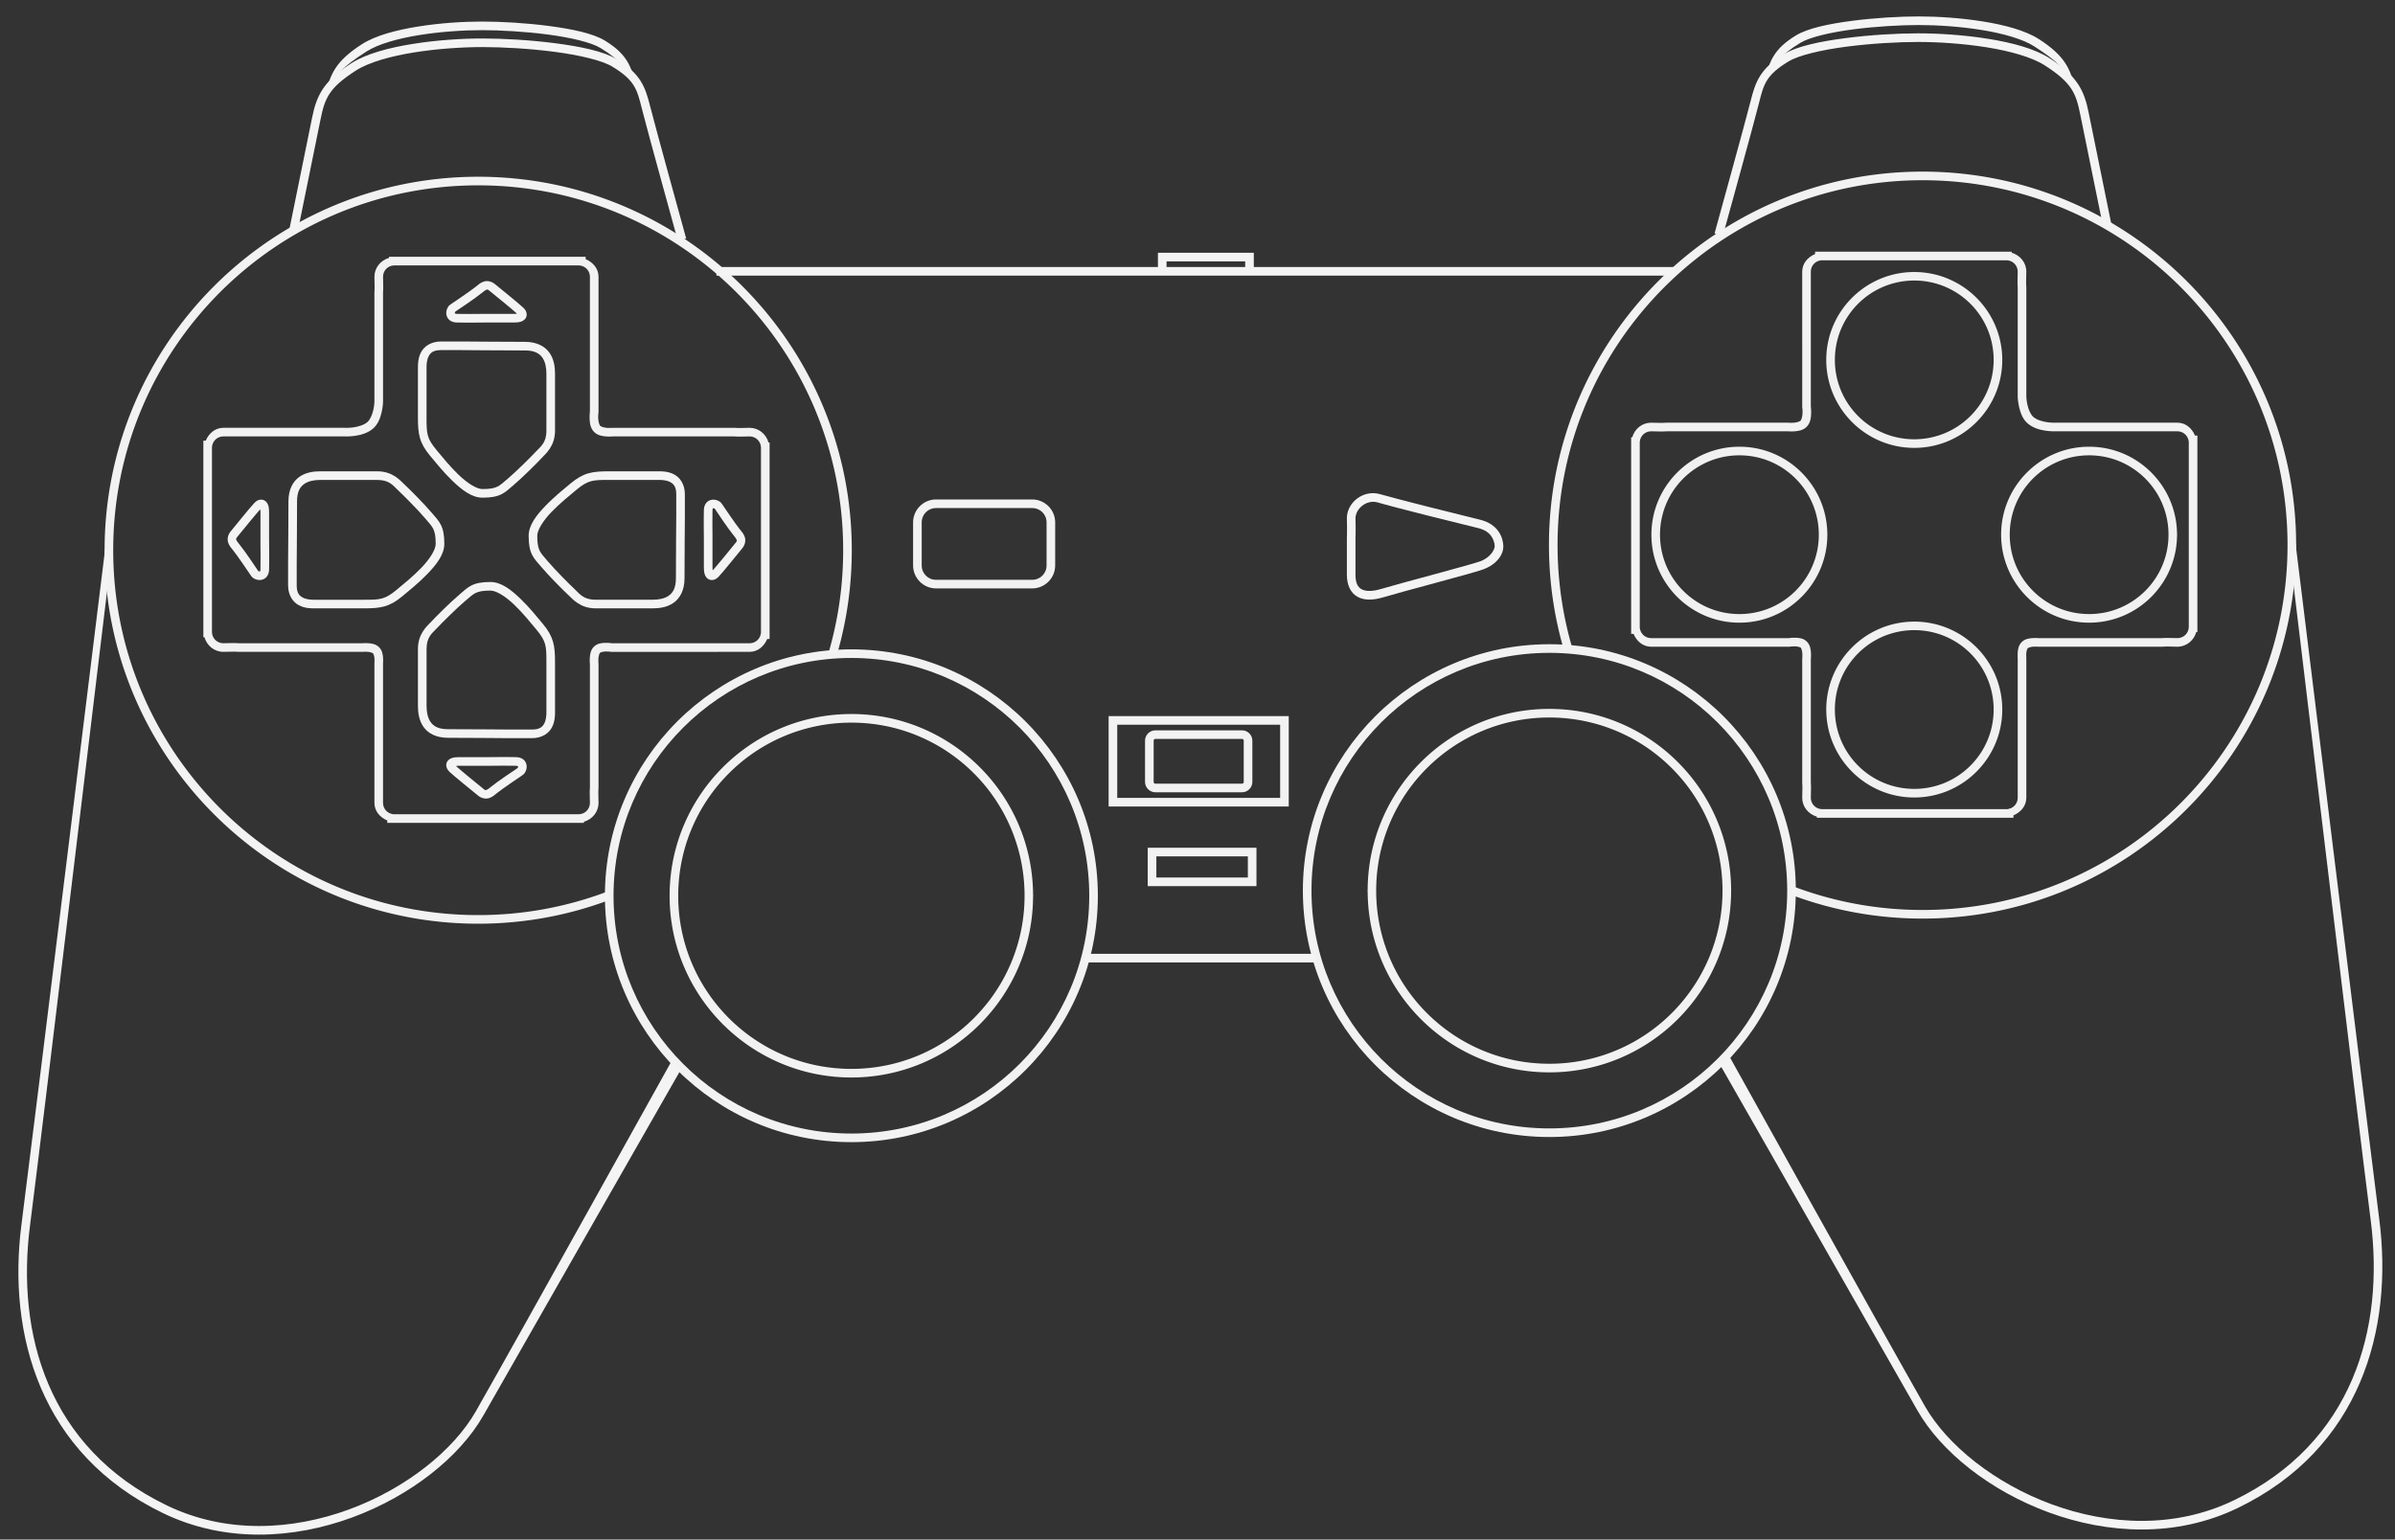 <?xml version="1.0" encoding="UTF-8" standalone="no"?>
<svg
   inkscape:version="1.2.2 (732a01da63, 2022-12-09)"
   sodipodi:docname="ps2.svg"
   xml:space="preserve"
   viewBox="0 0 417.189 268.26"
   height="268.26"
   width="417.189"
   y="0px"
   x="0px"
   id="Layer_3"
   version="1.2"
   xmlns:inkscape="http://www.inkscape.org/namespaces/inkscape"
   xmlns:sodipodi="http://sodipodi.sourceforge.net/DTD/sodipodi-0.dtd"
   xmlns="http://www.w3.org/2000/svg"
   xmlns:svg="http://www.w3.org/2000/svg"
   xmlns:rdf="http://www.w3.org/1999/02/22-rdf-syntax-ns#"
   xmlns:cc="http://creativecommons.org/ns#"
   xmlns:dc="http://purl.org/dc/elements/1.1/"
   xmlns:ns0="&amp;#38;ns_sfw;"><rect x="0" y="0" width="417.189" height="268.26" fill="#333333" stroke="none"/><defs
   id="defs1074" /><sodipodi:namedview
   inkscape:current-layer="Layer_3"
   inkscape:window-maximized="1"
   inkscape:window-y="-8"
   inkscape:window-x="-8"
   inkscape:cy="41.012192"
   inkscape:cx="426.73893"
   inkscape:zoom="1.4142136"
   inkscape:guide-bbox="true"
   showguides="true"
   showgrid="false"
   id="namedview1072"
   inkscape:window-height="1009"
   inkscape:window-width="1920"
   inkscape:pageshadow="2"
   inkscape:pageopacity="0"
   guidetolerance="10"
   gridtolerance="10"
   objecttolerance="10"
   borderopacity="1"
   bordercolor="#666666"
   pagecolor="#000000"
   inkscape:showpageshadow="0"
   inkscape:pagecheckerboard="1"
   inkscape:deskcolor="#d1d1d1" />

















<g
   transform="translate(-95.947,-48.723)"
   style="fill:#f4f4f4;fill-opacity:1"
   id="g1572"><g
     id="g1159"
     style="fill:#f4f4f4;fill-opacity:1;stroke:#c619e9;stroke-width:1.5;stroke-miterlimit:4;stroke-dasharray:none;stroke-opacity:1"><path
       style="color:#000000;font-style:normal;font-variant:normal;font-weight:normal;font-stretch:normal;font-size:medium;line-height:normal;font-family:sans-serif;font-variant-ligatures:normal;font-variant-position:normal;font-variant-caps:normal;font-variant-numeric:normal;font-variant-alternates:normal;font-variant-east-asian:normal;font-feature-settings:normal;font-variation-settings:normal;text-indent:0;text-align:start;text-decoration:none;text-decoration-line:none;text-decoration-style:solid;text-decoration-color:#000000;letter-spacing:normal;word-spacing:normal;text-transform:none;writing-mode:lr-tb;direction:ltr;text-orientation:mixed;dominant-baseline:auto;baseline-shift:baseline;text-anchor:start;white-space:normal;shape-padding:0;shape-margin:0;inline-size:0;clip-rule:nonzero;display:inline;overflow:visible;visibility:visible;opacity:1;isolation:auto;mix-blend-mode:normal;color-interpolation:sRGB;color-interpolation-filters:linearRGB;solid-color:#000000;solid-opacity:1;vector-effect:none;fill:#f4f4f4;fill-opacity:1;fill-rule:nonzero;stroke:none;stroke-width:1.5;stroke-linecap:butt;stroke-linejoin:miter;stroke-miterlimit:4;stroke-dasharray:none;stroke-dashoffset:0;stroke-opacity:1;color-rendering:auto;image-rendering:auto;shape-rendering:auto;text-rendering:auto;enable-background:accumulate;stop-color:#000000;stop-opacity:1"
       d="m 172.773,108.227 c -1.788,0 -2.952,0.867 -3.482,1.871 -0.53,1.004 -0.543,2.065 -0.543,2.639 v 8.672 c 0,2.932 0.223,4.456 2.115,6.727 0.9,1.08 2.326,2.864 3.922,4.396 1.595,1.533 3.333,2.908 5.205,2.908 1.518,0 2.513,-0.197 3.318,-0.604 0.805,-0.407 1.342,-0.957 2.076,-1.574 1.579,-1.327 4.205,-3.955 4.98,-4.795 0.626,-0.678 2.262,-1.993 2.262,-4.693 v -9.945 c 0,-1.175 -0.181,-2.526 -0.971,-3.646 -0.79,-1.12 -2.214,-1.895 -4.268,-1.895 -3.496,0 -9.302,-0.05 -10.166,-0.057 v -0.004 h -0.744 -0.006 z m 0,1.5 h 3.693 0.006 c 0.008,7e-5 7.15,0.06 10.916,0.06 1.707,0 2.527,0.53 3.041,1.26 0.514,0.729 0.697,1.773 0.697,2.781 v 9.945 c 0,2.151 -1.034,2.777 -1.863,3.676 -0.68,0.737 -3.391,3.444 -4.844,4.664 -0.782,0.657 -1.245,1.11 -1.789,1.385 -0.544,0.275 -1.248,0.441 -2.641,0.441 -1.039,0 -2.667,-1.052 -4.164,-2.49 -1.497,-1.439 -2.891,-3.172 -3.811,-4.275 -1.747,-2.096 -1.768,-2.876 -1.768,-5.766 v -8.672 c 0,-0.518 0.051,-1.336 0.369,-1.939 0.319,-0.603 0.791,-1.07 2.156,-1.07 z"
       id="path1457" /><path
       style="color:#000000;font-style:normal;font-variant:normal;font-weight:normal;font-stretch:normal;font-size:medium;line-height:normal;font-family:sans-serif;font-variant-ligatures:normal;font-variant-position:normal;font-variant-caps:normal;font-variant-numeric:normal;font-variant-alternates:normal;font-variant-east-asian:normal;font-feature-settings:normal;font-variation-settings:normal;text-indent:0;text-align:start;text-decoration:none;text-decoration-line:none;text-decoration-style:solid;text-decoration-color:#000000;letter-spacing:normal;word-spacing:normal;text-transform:none;writing-mode:lr-tb;direction:ltr;text-orientation:mixed;dominant-baseline:auto;baseline-shift:baseline;text-anchor:start;white-space:normal;shape-padding:0;shape-margin:0;inline-size:0;clip-rule:nonzero;display:inline;overflow:visible;visibility:visible;opacity:1;isolation:auto;mix-blend-mode:normal;color-interpolation:sRGB;color-interpolation-filters:linearRGB;solid-color:#000000;solid-opacity:1;vector-effect:none;fill:#f4f4f4;fill-opacity:1;fill-rule:nonzero;stroke:none;stroke-width:1.5;stroke-linecap:butt;stroke-linejoin:miter;stroke-miterlimit:4;stroke-dasharray:none;stroke-dashoffset:0;stroke-opacity:1;color-rendering:auto;image-rendering:auto;shape-rendering:auto;text-rendering:auto;enable-background:accumulate;stop-color:#000000;stop-opacity:1"
       d="m 181.385,150.131 c -1.518,0 -2.511,0.197 -3.316,0.604 -0.805,0.407 -1.344,0.957 -2.078,1.574 -1.579,1.327 -4.205,3.955 -4.98,4.795 -0.626,0.678 -2.262,1.993 -2.262,4.693 v 9.945 c 0,1.175 0.183,2.526 0.973,3.646 0.79,1.12 2.212,1.895 4.266,1.895 3.496,0 9.302,0.05 10.166,0.057 v 0.004 h 0.744 0.006 3.699 c 1.788,0 2.952,-0.865 3.482,-1.869 0.53,-1.004 0.543,-2.067 0.543,-2.641 v -8.672 c 0,-2.932 -0.223,-4.456 -2.115,-6.727 -0.9,-1.08 -2.326,-2.864 -3.922,-4.396 -1.595,-1.533 -3.333,-2.908 -5.205,-2.908 z m 0,1.5 c 1.039,0 2.669,1.052 4.166,2.49 1.497,1.439 2.889,3.172 3.809,4.275 1.747,2.096 1.768,2.876 1.768,5.766 v 8.672 c 0,0.518 -0.051,1.336 -0.369,1.939 -0.319,0.603 -0.791,1.07 -2.156,1.07 h -3.693 c 0,0 -0.006,0 -0.006,0 -0.008,-6e-5 -7.15,-0.061 -10.916,-0.061 -1.707,0 -2.527,-0.529 -3.041,-1.258 -0.514,-0.729 -0.697,-1.775 -0.697,-2.783 v -9.945 c 0,-2.151 1.034,-2.777 1.863,-3.676 0.68,-0.737 3.391,-3.444 4.844,-4.664 0.782,-0.657 1.245,-1.108 1.789,-1.383 0.544,-0.275 1.248,-0.443 2.641,-0.443 z"
       id="path1461" /></g><g
     id="g1159-6"
     transform="rotate(-90,180.688,142.785)"
     style="fill:#f4f4f4;fill-opacity:1;stroke:#c619e9;stroke-width:1.5;stroke-miterlimit:4;stroke-dasharray:none;stroke-opacity:1"><path
       style="color:#000000;font-style:normal;font-variant:normal;font-weight:normal;font-stretch:normal;font-size:medium;line-height:normal;font-family:sans-serif;font-variant-ligatures:normal;font-variant-position:normal;font-variant-caps:normal;font-variant-numeric:normal;font-variant-alternates:normal;font-variant-east-asian:normal;font-feature-settings:normal;font-variation-settings:normal;text-indent:0;text-align:start;text-decoration:none;text-decoration-line:none;text-decoration-style:solid;text-decoration-color:#000000;letter-spacing:normal;word-spacing:normal;text-transform:none;writing-mode:lr-tb;direction:ltr;text-orientation:mixed;dominant-baseline:auto;baseline-shift:baseline;text-anchor:start;white-space:normal;shape-padding:0;shape-margin:0;inline-size:0;clip-rule:nonzero;display:inline;overflow:visible;visibility:visible;opacity:1;isolation:auto;mix-blend-mode:normal;color-interpolation:sRGB;color-interpolation-filters:linearRGB;solid-color:#000000;solid-opacity:1;vector-effect:none;fill:#f4f4f4;fill-opacity:1;fill-rule:nonzero;stroke:none;stroke-width:1.5;stroke-linecap:butt;stroke-linejoin:miter;stroke-miterlimit:4;stroke-dasharray:none;stroke-dashoffset:0;stroke-opacity:1;color-rendering:auto;image-rendering:auto;shape-rendering:auto;text-rendering:auto;enable-background:accumulate;stop-color:#000000;stop-opacity:1"
       d="m 172.773,108.227 c -1.788,0 -2.952,0.867 -3.482,1.871 -0.53,1.004 -0.543,2.065 -0.543,2.639 v 8.672 c 0,2.932 0.223,4.456 2.115,6.727 0.9,1.08 2.326,2.864 3.922,4.396 1.595,1.533 3.333,2.908 5.205,2.908 1.518,0 2.513,-0.197 3.318,-0.604 0.805,-0.407 1.342,-0.957 2.076,-1.574 1.579,-1.327 4.205,-3.955 4.98,-4.795 0.626,-0.678 2.262,-1.993 2.262,-4.693 v -9.945 c 0,-1.175 -0.181,-2.526 -0.971,-3.646 -0.79,-1.12 -2.214,-1.895 -4.268,-1.895 -3.496,0 -9.302,-0.05 -10.166,-0.057 v -0.004 h -0.744 -0.006 z m 0,1.5 h 3.693 0.006 c 0.008,7e-5 7.15,0.06 10.916,0.06 1.707,0 2.527,0.53 3.041,1.26 0.514,0.729 0.697,1.773 0.697,2.781 v 9.945 c 0,2.151 -1.034,2.777 -1.863,3.676 -0.68,0.737 -3.391,3.444 -4.844,4.664 -0.782,0.657 -1.245,1.11 -1.789,1.385 -0.544,0.275 -1.248,0.441 -2.641,0.441 -1.039,0 -2.667,-1.052 -4.164,-2.49 -1.497,-1.439 -2.891,-3.172 -3.811,-4.275 -1.747,-2.096 -1.768,-2.876 -1.768,-5.766 v -8.672 c 0,-0.518 0.051,-1.336 0.369,-1.939 0.319,-0.603 0.791,-1.07 2.156,-1.07 z"
       id="path1465" /><path
       style="color:#000000;font-style:normal;font-variant:normal;font-weight:normal;font-stretch:normal;font-size:medium;line-height:normal;font-family:sans-serif;font-variant-ligatures:normal;font-variant-position:normal;font-variant-caps:normal;font-variant-numeric:normal;font-variant-alternates:normal;font-variant-east-asian:normal;font-feature-settings:normal;font-variation-settings:normal;text-indent:0;text-align:start;text-decoration:none;text-decoration-line:none;text-decoration-style:solid;text-decoration-color:#000000;letter-spacing:normal;word-spacing:normal;text-transform:none;writing-mode:lr-tb;direction:ltr;text-orientation:mixed;dominant-baseline:auto;baseline-shift:baseline;text-anchor:start;white-space:normal;shape-padding:0;shape-margin:0;inline-size:0;clip-rule:nonzero;display:inline;overflow:visible;visibility:visible;opacity:1;isolation:auto;mix-blend-mode:normal;color-interpolation:sRGB;color-interpolation-filters:linearRGB;solid-color:#000000;solid-opacity:1;vector-effect:none;fill:#f4f4f4;fill-opacity:1;fill-rule:nonzero;stroke:none;stroke-width:1.5;stroke-linecap:butt;stroke-linejoin:miter;stroke-miterlimit:4;stroke-dasharray:none;stroke-dashoffset:0;stroke-opacity:1;color-rendering:auto;image-rendering:auto;shape-rendering:auto;text-rendering:auto;enable-background:accumulate;stop-color:#000000;stop-opacity:1"
       d="m 181.385,150.131 c -1.518,0 -2.511,0.197 -3.316,0.604 -0.805,0.407 -1.344,0.957 -2.078,1.574 -1.579,1.327 -4.205,3.955 -4.98,4.795 -0.626,0.678 -2.262,1.993 -2.262,4.693 v 9.945 c 0,1.175 0.183,2.526 0.973,3.646 0.79,1.12 2.212,1.895 4.266,1.895 3.496,0 9.302,0.05 10.166,0.057 v 0.004 h 0.744 0.006 3.699 c 1.788,0 2.952,-0.865 3.482,-1.869 0.53,-1.004 0.543,-2.067 0.543,-2.641 v -8.672 c 0,-2.932 -0.223,-4.456 -2.115,-6.727 -0.9,-1.08 -2.326,-2.864 -3.922,-4.396 -1.595,-1.533 -3.333,-2.908 -5.205,-2.908 z m 0,1.5 c 1.039,0 2.669,1.052 4.166,2.49 1.497,1.439 2.889,3.172 3.809,4.275 1.747,2.096 1.768,2.876 1.768,5.766 v 8.672 c 0,0.518 -0.051,1.336 -0.369,1.939 -0.319,0.603 -0.791,1.07 -2.156,1.07 h -3.693 c 0,0 -0.006,0 -0.006,0 -0.008,-6e-5 -7.15,-0.061 -10.916,-0.061 -1.707,0 -2.527,-0.529 -3.041,-1.258 -0.514,-0.729 -0.697,-1.775 -0.697,-2.783 v -9.945 c 0,-2.151 1.034,-2.777 1.863,-3.676 0.68,-0.737 3.391,-3.444 4.844,-4.664 0.782,-0.657 1.245,-1.108 1.789,-1.383 0.544,-0.275 1.248,-0.443 2.641,-0.443 z"
       id="path1469" /></g></g><path
   id="path1449"
   d="m 148.306,113.146 c -23.702,0 -42.934,19.232 -42.934,42.934 0,23.702 19.232,42.932 42.934,42.932 23.702,0 42.932,-19.23 42.932,-42.932 0,-23.702 -19.23,-42.934 -42.932,-42.934 z m 0,1.5 c 22.891,0 41.432,18.542 41.432,41.434 0,22.891 -18.54,41.432 -41.432,41.432 -22.891,0 -41.434,-18.54 -41.434,-41.432 0,-22.891 18.542,-41.434 41.434,-41.434 z"
   style="color:#000000;font-style:normal;font-variant:normal;font-weight:normal;font-stretch:normal;font-size:medium;line-height:normal;font-family:sans-serif;font-variant-ligatures:normal;font-variant-position:normal;font-variant-caps:normal;font-variant-numeric:normal;font-variant-alternates:normal;font-variant-east-asian:normal;font-feature-settings:normal;font-variation-settings:normal;text-indent:0;text-align:start;text-decoration:none;text-decoration-line:none;text-decoration-style:solid;text-decoration-color:#000000;letter-spacing:normal;word-spacing:normal;text-transform:none;writing-mode:lr-tb;direction:ltr;text-orientation:mixed;dominant-baseline:auto;baseline-shift:baseline;text-anchor:start;white-space:normal;shape-padding:0;shape-margin:0;inline-size:0;clip-rule:nonzero;display:inline;overflow:visible;visibility:visible;opacity:0.991;isolation:auto;mix-blend-mode:normal;color-interpolation:sRGB;color-interpolation-filters:linearRGB;solid-color:#000000;solid-opacity:1;vector-effect:none;fill:#f4f4f4;fill-opacity:1;fill-rule:nonzero;stroke:none;stroke-width:1.5;stroke-linecap:round;stroke-linejoin:miter;stroke-miterlimit:4;stroke-dasharray:none;stroke-dashoffset:0;stroke-opacity:1;paint-order:markers fill stroke;color-rendering:auto;image-rendering:auto;shape-rendering:auto;text-rendering:auto;enable-background:accumulate;stop-color:#000000" /><path
   id="path1453"
   d="m 148.306,124.414 c -17.48,0 -31.666,14.186 -31.666,31.666 0,17.48 14.186,31.666 31.666,31.666 17.426,0 31.562,-14.104 31.648,-31.51 a 0.75,0.75 0 0 0 0.016,-0.156 0.75,0.75 0 0 0 -0.014,-0.145 0.75,0.75 0 0 0 -0.002,-0.006 c -0.083,-17.409 -14.22,-31.516 -31.648,-31.516 z m 0,1.5 c 16.669,0 30.164,13.497 30.164,30.166 0,16.669 -13.495,30.166 -30.164,30.166 -16.669,0 -30.166,-13.497 -30.166,-30.166 0,-16.669 13.497,-30.166 30.166,-30.166 z"
   style="color:#000000;font-style:normal;font-variant:normal;font-weight:normal;font-stretch:normal;font-size:medium;line-height:normal;font-family:sans-serif;font-variant-ligatures:normal;font-variant-position:normal;font-variant-caps:normal;font-variant-numeric:normal;font-variant-alternates:normal;font-variant-east-asian:normal;font-feature-settings:normal;font-variation-settings:normal;text-indent:0;text-align:start;text-decoration:none;text-decoration-line:none;text-decoration-style:solid;text-decoration-color:#000000;letter-spacing:normal;word-spacing:normal;text-transform:none;writing-mode:lr-tb;direction:ltr;text-orientation:mixed;dominant-baseline:auto;baseline-shift:baseline;text-anchor:start;white-space:normal;shape-padding:0;shape-margin:0;inline-size:0;clip-rule:nonzero;display:inline;overflow:visible;visibility:visible;opacity:0.991;isolation:auto;mix-blend-mode:normal;color-interpolation:sRGB;color-interpolation-filters:linearRGB;solid-color:#000000;solid-opacity:1;vector-effect:none;fill:#f4f4f4;fill-opacity:1;fill-rule:nonzero;stroke:none;stroke-width:1.5;stroke-linecap:round;stroke-linejoin:miter;stroke-miterlimit:4;stroke-dasharray:none;stroke-dashoffset:0;stroke-opacity:1;paint-order:markers fill stroke;color-rendering:auto;image-rendering:auto;shape-rendering:auto;text-rendering:auto;enable-background:accumulate;stop-color:#000000" /><path
   d="m 83.297,30.796 c -35.932,0 -65.076,29.144 -65.076,65.076 0,35.932 29.144,65.078 65.076,65.078 7.95,0 15.566,-1.432 22.609,-4.043 a 41.413,42.049 0 0 1 -0.016,-1.131 41.413,42.049 0 0 1 0.002,-0.461 c -7.021,2.669 -14.636,4.135 -22.596,4.135 -35.122,0 -63.576,-28.457 -63.576,-63.578 0,-35.122 28.455,-63.576 63.576,-63.576 35.122,0 63.578,28.455 63.578,63.576 0,6.24 -0.9,12.27 -2.574,17.967 a 41.413,42.049 0 0 1 1.582,-0.086 c 1.621,-5.682 2.492,-11.68 2.492,-17.881 0,-35.932 -29.146,-65.076 -65.078,-65.076 z"
   style="color:#000000;font-style:normal;font-variant:normal;font-weight:normal;font-stretch:normal;font-size:medium;line-height:normal;font-family:sans-serif;font-variant-ligatures:normal;font-variant-position:normal;font-variant-caps:normal;font-variant-numeric:normal;font-variant-alternates:normal;font-variant-east-asian:normal;font-feature-settings:normal;font-variation-settings:normal;text-indent:0;text-align:start;text-decoration:none;text-decoration-line:none;text-decoration-style:solid;text-decoration-color:#000000;letter-spacing:normal;word-spacing:normal;text-transform:none;writing-mode:lr-tb;direction:ltr;text-orientation:mixed;dominant-baseline:auto;baseline-shift:baseline;text-anchor:start;white-space:normal;shape-padding:0;shape-margin:0;inline-size:0;clip-rule:nonzero;display:inline;overflow:visible;visibility:visible;opacity:0.991;isolation:auto;mix-blend-mode:normal;color-interpolation:sRGB;color-interpolation-filters:linearRGB;solid-color:#000000;solid-opacity:1;vector-effect:none;fill:#f4f4f4;fill-opacity:1;fill-rule:nonzero;stroke:none;stroke-width:1.5;stroke-linecap:round;stroke-linejoin:miter;stroke-miterlimit:4;stroke-dasharray:none;stroke-dashoffset:0;stroke-opacity:1;paint-order:markers fill stroke;color-rendering:auto;image-rendering:auto;shape-rendering:auto;text-rendering:auto;enable-background:accumulate;stop-color:#000000"
   id="path1439" /><path
   id="path1434"
   d="m 84.07,6.703 c -3.556,0 -8.003,0.278 -12.191,0.951 -4.188,0.673 -8.107,1.711 -10.686,3.369 -4.898,3.149 -6.063,5.652 -6.848,9.574 -0.77,3.851 -3.943,19.381 -3.943,19.381 l 1.469,0.299 c 0,0 3.172,-15.517 3.945,-19.385 0.759,-3.796 1.482,-5.581 6.189,-8.607 2.224,-1.43 6.023,-2.492 10.111,-3.148 4.088,-0.657 8.476,-0.934 11.953,-0.934 3.479,0 8.194,0.26 12.516,0.826 4.322,0.566 8.297,1.494 10.078,2.58 3.922,2.392 4.297,3.93 5.15,7.346 0.875,3.499 6.266,23.002 6.266,23.002 l 1.447,-0.398 c 0,0 -5.417,-19.605 -6.258,-22.967 -0.861,-3.446 -1.664,-5.726 -5.824,-8.264 C 105.185,8.949 101.183,8.119 96.781,7.542 92.379,6.966 87.624,6.703 84.07,6.703 Z"
   style="color:#000000;font-style:normal;font-variant:normal;font-weight:normal;font-stretch:normal;font-size:medium;line-height:normal;font-family:sans-serif;font-variant-ligatures:normal;font-variant-position:normal;font-variant-caps:normal;font-variant-numeric:normal;font-variant-alternates:normal;font-variant-east-asian:normal;font-feature-settings:normal;font-variation-settings:normal;text-indent:0;text-align:start;text-decoration:none;text-decoration-line:none;text-decoration-style:solid;text-decoration-color:#000000;letter-spacing:normal;word-spacing:normal;text-transform:none;writing-mode:lr-tb;direction:ltr;text-orientation:mixed;dominant-baseline:auto;baseline-shift:baseline;text-anchor:start;white-space:normal;shape-padding:0;shape-margin:0;inline-size:0;clip-rule:nonzero;display:inline;overflow:visible;visibility:visible;isolation:auto;mix-blend-mode:normal;color-interpolation:sRGB;color-interpolation-filters:linearRGB;solid-color:#000000;solid-opacity:1;vector-effect:none;fill:#f4f4f4;fill-opacity:1;fill-rule:nonzero;stroke:none;stroke-width:1.5;stroke-linecap:butt;stroke-linejoin:miter;stroke-miterlimit:4;stroke-dasharray:none;stroke-dashoffset:0;stroke-opacity:1;color-rendering:auto;image-rendering:auto;shape-rendering:auto;text-rendering:auto;enable-background:accumulate;stop-color:#000000" /><path
   sodipodi:nodetypes="sssccsssssccsss"
   id="path1430"
   d="m 83.969,3.755 c -3.254,0 -7.32,0.255 -11.152,0.871 -3.833,0.616 -7.421,1.563 -9.793,3.088 -4.485,2.883 -5.569,5.204 -6.287,8.795 l 1.117,-1.563 c 0.737,-2.007 1.686,-3.209 5.981,-5.97 2.018,-1.297 5.486,-2.27 9.219,-2.869 3.732,-0.6 7.741,-0.852 10.916,-0.852 3.177,0 7.486,0.239 11.434,0.756 3.947,0.517 7.578,1.367 9.186,2.348 3.575,2.18 4.518,3.732 5.387,5.527 l 0.748,0.786 c -0.788,-3.151 -1.54,-5.268 -5.354,-7.594 C 103.283,5.805 99.623,5.05 95.595,4.523 91.568,3.996 87.22,3.755 83.969,3.755 Z"
   style="color:#000000;font-style:normal;font-variant:normal;font-weight:normal;font-stretch:normal;font-size:medium;line-height:normal;font-family:sans-serif;font-variant-ligatures:normal;font-variant-position:normal;font-variant-caps:normal;font-variant-numeric:normal;font-variant-alternates:normal;font-variant-east-asian:normal;font-feature-settings:normal;font-variation-settings:normal;text-indent:0;text-align:start;text-decoration:none;text-decoration-line:none;text-decoration-style:solid;text-decoration-color:#000000;letter-spacing:normal;word-spacing:normal;text-transform:none;writing-mode:lr-tb;direction:ltr;text-orientation:mixed;dominant-baseline:auto;baseline-shift:baseline;text-anchor:start;white-space:normal;shape-padding:0;shape-margin:0;inline-size:0;clip-rule:nonzero;display:inline;overflow:visible;visibility:visible;isolation:auto;mix-blend-mode:normal;color-interpolation:sRGB;color-interpolation-filters:linearRGB;solid-color:#000000;solid-opacity:1;vector-effect:none;fill:#f4f4f4;fill-opacity:1;fill-rule:nonzero;stroke:none;stroke-width:1.5;stroke-linecap:butt;stroke-linejoin:miter;stroke-miterlimit:4;stroke-dasharray:none;stroke-dashoffset:0;stroke-opacity:1;color-rendering:auto;image-rendering:auto;shape-rendering:auto;text-rendering:auto;enable-background:accumulate;stop-color:#000000" /><path
   sodipodi:nodetypes="cssssccsssscc"
   id="path1473"
   d="m 18.334,95.497 c 0,0 -12.177,99.014 -14.6,117.907 -2.453,19.132 3.266,39.922 24.676,50.258 10.771,5.2 22.692,4.51 32.908,0.756 10.216,-3.754 18.766,-10.55 22.891,-17.799 8.009,-14.077 34.42,-60.303 34.42,-60.303 l -1.684,-1.359 c 0,0 -26.038,46.858 -34.039,60.92 -3.88,6.82 -12.188,13.488 -22.105,17.133 -9.918,3.644 -21.405,4.289 -31.738,-0.699 C 8.264,252.27 2.824,232.305 5.222,213.595 7.652,194.647 19.272,97.836 19.272,97.836 Z"
   style="color:#000000;font-style:normal;font-variant:normal;font-weight:normal;font-stretch:normal;font-size:medium;line-height:normal;font-family:sans-serif;font-variant-ligatures:normal;font-variant-position:normal;font-variant-caps:normal;font-variant-numeric:normal;font-variant-alternates:normal;font-variant-east-asian:normal;font-feature-settings:normal;font-variation-settings:normal;text-indent:0;text-align:start;text-decoration:none;text-decoration-line:none;text-decoration-style:solid;text-decoration-color:#000000;letter-spacing:normal;word-spacing:normal;text-transform:none;writing-mode:lr-tb;direction:ltr;text-orientation:mixed;dominant-baseline:auto;baseline-shift:baseline;text-anchor:start;white-space:normal;shape-padding:0;shape-margin:0;inline-size:0;clip-rule:nonzero;display:inline;overflow:visible;visibility:visible;isolation:auto;mix-blend-mode:normal;color-interpolation:sRGB;color-interpolation-filters:linearRGB;solid-color:#000000;solid-opacity:1;vector-effect:none;fill:#f4f4f4;fill-opacity:1;fill-rule:nonzero;stroke:none;stroke-width:1.5;stroke-linecap:butt;stroke-linejoin:miter;stroke-miterlimit:4;stroke-dasharray:none;stroke-dashoffset:0;stroke-opacity:1;color-rendering:auto;image-rendering:auto;shape-rendering:auto;text-rendering:auto;enable-background:accumulate;stop-color:#000000" /><path
   id="path1477"
   d="m 67.768,44.745 v 0.193 c -1.46,0.419 -2.547,1.712 -2.547,3.285 1.2e-4,1.463 0.076,1.565 0.002,2.672 l -0.002,0.025 V 70.032 c 0,0 -0.021,0.657 -0.205,1.455 -0.184,0.798 -0.556,1.674 -1.041,2.078 -0.613,0.51 -1.603,0.794 -2.445,0.906 -0.842,0.113 -1.488,0.074 -1.488,0.074 l -0.021,-0.002 h -18.434 c -0.686,0 -1.366,-1.7e-4 -2.686,0 -1.424,8.4e-4 -2.533,0.969 -3.062,2.242 h -0.416 v 1.236 33.012 h 0.193 c 0.419,1.46 1.712,2.547 3.285,2.547 1.463,-1.2e-4 1.565,-0.076 2.672,-0.002 l 0.025,0.002 h 21.619 l 0.039,-0.004 c 0,0 0.359,-0.036 0.785,-0.004 0.426,0.032 0.861,0.193 0.928,0.26 0.085,0.085 0.228,0.477 0.26,0.865 0.031,0.388 -0.004,0.711 -0.004,0.711 l -0.004,0.041 v 21.766 c 0,0.686 -1.7e-4,1.366 0,2.686 8.4e-4,1.424 0.969,2.533 2.242,3.062 v 0.416 h 1.236 33.012 v -0.193 c 1.461,-0.419 2.547,-1.711 2.547,-3.285 -1.2e-4,-1.463 -0.076,-1.565 -0.002,-2.672 l 0.002,-0.025 v -21.545 l -0.006,-0.047 c 0,0 -0.046,-0.388 -0.019,-0.848 0.027,-0.459 0.186,-0.926 0.277,-1.018 0.072,-0.072 0.546,-0.226 1.02,-0.234 0.474,-0.008 0.879,0.059 0.879,0.059 l 0.062,0.01 H 127.893 c 0.686,0 1.366,1.7e-4 2.686,0 1.424,-8.4e-4 2.533,-0.969 3.062,-2.242 h 0.416 v -1.236 -33.012 h -0.191 c -0.419,-1.461 -1.713,-2.547 -3.287,-2.547 -1.463,1.2e-4 -1.565,0.076 -2.672,0.002 l -0.025,-0.002 h -21.174 l -0.039,0.004 c 0,0 -0.43,0.044 -0.941,0.006 -0.511,-0.038 -1.043,-0.217 -1.174,-0.348 -0.156,-0.156 -0.33,-0.739 -0.352,-1.303 -0.021,-0.564 0.049,-1.041 0.049,-1.041 l 0.008,-0.055 V 50.909 c 0,-0.686 1.7e-4,-1.366 0,-2.686 -8.4e-4,-1.424 -0.969,-2.533 -2.242,-3.062 v -0.416 h -1.236 z m 0.859,1.5 h 32.152 0.17 l 0.184,0.033 c 0.946,0.171 1.624,0.984 1.625,1.945 1.7e-4,1.319 0,1.999 0,2.686 V 71.753 l 0.008,-0.111 c 0,0 -0.09,0.599 -0.062,1.318 0.027,0.72 0.11,1.628 0.789,2.307 0.633,0.633 1.463,0.734 2.123,0.783 0.66,0.05 1.209,-0.01 1.209,-0.01 l -0.078,0.004 h 21.109 l -0.051,-0.002 c 1.182,0.079 1.364,0.002 2.773,0.002 1.049,9e-5 1.905,0.801 1.975,1.848 l 0.004,0.059 v 32.152 0.168 l -0.033,0.184 c -0.171,0.946 -0.984,1.626 -1.945,1.627 -1.319,1.7e-4 -1.999,0 -2.686,0 H 106.534 l 0.123,0.01 c 0,0 -0.524,-0.089 -1.152,-0.078 -0.629,0.011 -1.432,0.051 -2.055,0.674 -0.604,0.604 -0.679,1.381 -0.715,1.992 -0.035,0.611 0.029,1.119 0.029,1.119 l -0.006,-0.092 v 21.473 l 0.002,-0.051 c -0.079,1.182 -0.002,1.364 -0.002,2.773 -9e-5,1.049 -0.801,1.905 -1.848,1.975 l -0.059,0.004 H 68.7 68.532 l -0.184,-0.033 c -0.946,-0.171 -1.626,-0.984 -1.627,-1.945 -1.7e-4,-1.319 0,-1.999 0,-2.686 v -21.725 l -0.004,0.082 c 0,0 0.05,-0.451 0.006,-0.996 -0.044,-0.545 -0.136,-1.247 -0.693,-1.805 -0.576,-0.576 -1.302,-0.652 -1.875,-0.695 -0.573,-0.043 -1.051,0.008 -1.051,0.008 l 0.076,-0.004 H 41.624 l 0.051,0.002 c -1.182,-0.079 -1.364,-0.002 -2.773,-0.002 -1.049,-9e-5 -1.905,-0.801 -1.975,-1.848 l -0.004,-0.059 V 78.022 77.854 l 0.033,-0.184 c 0.171,-0.946 0.984,-1.626 1.945,-1.627 1.319,-1.7e-4 1.999,0 2.686,0 h 18.41 l -0.043,-0.002 c 0,0 0.786,0.049 1.775,-0.084 0.989,-0.132 2.227,-0.426 3.205,-1.24 0.936,-0.779 1.324,-1.945 1.543,-2.895 0.219,-0.95 0.244,-1.742 0.244,-1.742 v -0.014 -19.121 l -0.002,0.051 c 0.079,-1.182 0.002,-1.364 0.002,-2.773 9e-5,-1.049 0.801,-1.905 1.848,-1.975 z"
   style="color:#000000;font-style:normal;font-variant:normal;font-weight:normal;font-stretch:normal;font-size:medium;line-height:normal;font-family:sans-serif;font-variant-ligatures:normal;font-variant-position:normal;font-variant-caps:normal;font-variant-numeric:normal;font-variant-alternates:normal;font-variant-east-asian:normal;font-feature-settings:normal;font-variation-settings:normal;text-indent:0;text-align:start;text-decoration:none;text-decoration-line:none;text-decoration-style:solid;text-decoration-color:#000000;letter-spacing:normal;word-spacing:normal;text-transform:none;writing-mode:lr-tb;direction:ltr;text-orientation:mixed;dominant-baseline:auto;baseline-shift:baseline;text-anchor:start;white-space:normal;shape-padding:0;shape-margin:0;inline-size:0;clip-rule:nonzero;display:inline;overflow:visible;visibility:visible;opacity:0.991;isolation:auto;mix-blend-mode:normal;color-interpolation:sRGB;color-interpolation-filters:linearRGB;solid-color:#000000;solid-opacity:1;vector-effect:none;fill:#f4f4f4;fill-opacity:1;fill-rule:nonzero;stroke:none;stroke-width:1.5;stroke-linecap:round;stroke-linejoin:miter;stroke-miterlimit:4;stroke-dasharray:none;stroke-dashoffset:0;stroke-opacity:1;paint-order:markers fill stroke;color-rendering:auto;image-rendering:auto;shape-rendering:auto;text-rendering:auto;enable-background:accumulate;stop-color:#000000" /><g
   style="fill:#f4f4f4;fill-opacity:1"
   transform="translate(-97.092,-48.723)"
   id="g1564"><g
     style="fill:#f4f4f4;fill-opacity:1"
     id="g1535"><path
       id="path1580"
       d="m 182.295,97.742 c -0.333,-0.065 -0.666,-0.046 -0.953,0.051 -0.574,0.194 -0.976,0.557 -1.377,0.891 -0.657,0.547 -3.987,2.828 -4.387,3.082 -0.31,0.197 -0.474,0.458 -0.594,0.742 -0.12,0.285 -0.185,0.606 -0.146,0.957 0.039,0.351 0.208,0.742 0.533,1.02 0.325,0.277 0.764,0.417 1.25,0.432 1.509,0.046 5.139,1.3e-4 5.15,0 2e-5,0 0.008,0 0.008,0 h 4.941 c 0.466,3e-5 0.844,-0.048 1.18,-0.17 0.336,-0.122 0.654,-0.348 0.82,-0.688 0.166,-0.339 0.135,-0.715 0.033,-0.99 -0.101,-0.275 -0.262,-0.488 -0.443,-0.67 -0.364,-0.364 -1.32,-1.151 -2.4,-2.043 -1.08,-0.892 -2.204,-1.808 -2.654,-2.168 -0.292,-0.234 -0.627,-0.381 -0.961,-0.445 z m -0.473,1.471 c 0.178,-0.06 0.197,-0.093 0.496,0.146 0.434,0.347 1.562,1.265 2.637,2.152 1.023,0.845 1.982,1.665 2.186,1.854 -0.119,0.022 -0.198,0.051 -0.42,0.051 h -4.959 c 0,0 -0.603,-0.001 -0.74,0 -0.808,0.008 -3.154,0.036 -4.355,0 -0.243,-0.007 -0.311,-0.062 -0.322,-0.072 -0.012,-0.01 -0.01,0.002 -0.016,-0.045 -0.005,-0.047 0.008,-0.14 0.037,-0.209 0.029,-0.069 0.086,-0.101 0.019,-0.059 0.573,-0.365 3.607,-2.417 4.541,-3.195 0.395,-0.329 0.719,-0.563 0.896,-0.623 z"
       style="color:#000000;font-style:normal;font-variant:normal;font-weight:normal;font-stretch:normal;font-size:medium;line-height:normal;font-family:sans-serif;font-variant-ligatures:normal;font-variant-position:normal;font-variant-caps:normal;font-variant-numeric:normal;font-variant-alternates:normal;font-variant-east-asian:normal;font-feature-settings:normal;font-variation-settings:normal;text-indent:0;text-align:start;text-decoration:none;text-decoration-line:none;text-decoration-style:solid;text-decoration-color:#000000;letter-spacing:normal;word-spacing:normal;text-transform:none;writing-mode:lr-tb;direction:ltr;text-orientation:mixed;dominant-baseline:auto;baseline-shift:baseline;text-anchor:start;white-space:normal;shape-padding:0;shape-margin:0;inline-size:0;clip-rule:nonzero;display:inline;overflow:visible;visibility:visible;opacity:1;isolation:auto;mix-blend-mode:normal;color-interpolation:sRGB;color-interpolation-filters:linearRGB;solid-color:#000000;solid-opacity:1;vector-effect:none;fill:#f4f4f4;fill-opacity:1;fill-rule:nonzero;stroke:none;stroke-width:1.5;stroke-linecap:butt;stroke-linejoin:miter;stroke-miterlimit:4;stroke-dasharray:none;stroke-dashoffset:0;stroke-opacity:1;color-rendering:auto;image-rendering:auto;shape-rendering:auto;text-rendering:auto;enable-background:accumulate;stop-color:#000000;stop-opacity:1" /><path
       id="path1584"
       d="m 176.943,180.654 c -0.466,-3e-5 -0.844,0.048 -1.18,0.17 -0.336,0.122 -0.654,0.348 -0.82,0.688 -0.166,0.339 -0.135,0.715 -0.033,0.99 0.101,0.275 0.262,0.488 0.443,0.67 0.364,0.364 1.32,1.151 2.4,2.043 1.08,0.892 2.204,1.806 2.654,2.166 0.585,0.468 1.34,0.591 1.914,0.396 0.574,-0.194 0.976,-0.557 1.377,-0.891 0.657,-0.547 3.987,-2.828 4.387,-3.082 0.31,-0.197 0.474,-0.458 0.594,-0.742 0.12,-0.285 0.185,-0.606 0.146,-0.957 -0.039,-0.351 -0.208,-0.744 -0.533,-1.021 -0.325,-0.277 -0.764,-0.415 -1.25,-0.43 -1.509,-0.046 -5.139,-1.4e-4 -5.15,0 h -0.008 z m 0,1.5 h 4.959 0.74 c 0.808,-0.008 3.154,-0.036 4.355,0 0.243,0.007 0.311,0.062 0.322,0.072 0.012,0.01 0.01,-0.002 0.016,0.045 0.005,0.047 -0.008,0.14 -0.037,0.209 -0.029,0.069 -0.086,0.101 -0.019,0.059 -0.573,0.365 -3.607,2.417 -4.541,3.195 -0.395,0.329 -0.719,0.561 -0.896,0.621 -0.178,0.06 -0.197,0.095 -0.496,-0.145 -0.434,-0.347 -1.562,-1.265 -2.637,-2.152 -1.023,-0.845 -1.982,-1.665 -2.186,-1.854 0.119,-0.022 0.198,-0.051 0.42,-0.051 z"
       style="color:#000000;font-style:normal;font-variant:normal;font-weight:normal;font-stretch:normal;font-size:medium;line-height:normal;font-family:sans-serif;font-variant-ligatures:normal;font-variant-position:normal;font-variant-caps:normal;font-variant-numeric:normal;font-variant-alternates:normal;font-variant-east-asian:normal;font-feature-settings:normal;font-variation-settings:normal;text-indent:0;text-align:start;text-decoration:none;text-decoration-line:none;text-decoration-style:solid;text-decoration-color:#000000;letter-spacing:normal;word-spacing:normal;text-transform:none;writing-mode:lr-tb;direction:ltr;text-orientation:mixed;dominant-baseline:auto;baseline-shift:baseline;text-anchor:start;white-space:normal;shape-padding:0;shape-margin:0;inline-size:0;clip-rule:nonzero;display:inline;overflow:visible;visibility:visible;opacity:1;isolation:auto;mix-blend-mode:normal;color-interpolation:sRGB;color-interpolation-filters:linearRGB;solid-color:#000000;solid-opacity:1;vector-effect:none;fill:#f4f4f4;fill-opacity:1;fill-rule:nonzero;stroke:none;stroke-width:1.5;stroke-linecap:butt;stroke-linejoin:miter;stroke-miterlimit:4;stroke-dasharray:none;stroke-dashoffset:0;stroke-opacity:1;color-rendering:auto;image-rendering:auto;shape-rendering:auto;text-rendering:auto;enable-background:accumulate;stop-color:#000000;stop-opacity:1" /></g><g
     style="fill:#f4f4f4;fill-opacity:1"
     id="g1535-7"
     transform="rotate(-90,181.832,142.785)"><path
       id="path1576"
       d="m 182.295,97.742 c -0.333,-0.065 -0.666,-0.046 -0.953,0.051 -0.574,0.194 -0.976,0.557 -1.377,0.891 -0.657,0.547 -3.987,2.828 -4.387,3.082 -0.31,0.197 -0.474,0.458 -0.594,0.742 -0.12,0.285 -0.185,0.606 -0.146,0.957 0.039,0.351 0.208,0.742 0.533,1.02 0.325,0.277 0.764,0.417 1.25,0.432 1.509,0.046 5.139,1.3e-4 5.15,0 2e-5,0 0.008,0 0.008,0 h 4.941 c 0.466,3e-5 0.844,-0.048 1.18,-0.17 0.336,-0.122 0.654,-0.348 0.82,-0.688 0.166,-0.339 0.135,-0.715 0.033,-0.99 -0.101,-0.275 -0.262,-0.488 -0.443,-0.67 -0.364,-0.364 -1.32,-1.151 -2.4,-2.043 -1.08,-0.892 -2.204,-1.808 -2.654,-2.168 -0.292,-0.234 -0.627,-0.381 -0.961,-0.445 z m -0.473,1.471 c 0.178,-0.06 0.197,-0.093 0.496,0.146 0.434,0.347 1.562,1.265 2.637,2.152 1.023,0.845 1.982,1.665 2.186,1.854 -0.119,0.022 -0.198,0.051 -0.42,0.051 h -4.959 c 0,0 -0.603,-0.001 -0.74,0 -0.808,0.008 -3.154,0.036 -4.355,0 -0.243,-0.007 -0.311,-0.062 -0.322,-0.072 -0.012,-0.01 -0.01,0.002 -0.016,-0.045 -0.005,-0.047 0.008,-0.14 0.037,-0.209 0.029,-0.069 0.086,-0.101 0.019,-0.059 0.573,-0.365 3.607,-2.417 4.541,-3.195 0.395,-0.329 0.719,-0.563 0.896,-0.623 z"
       style="color:#000000;font-style:normal;font-variant:normal;font-weight:normal;font-stretch:normal;font-size:medium;line-height:normal;font-family:sans-serif;font-variant-ligatures:normal;font-variant-position:normal;font-variant-caps:normal;font-variant-numeric:normal;font-variant-alternates:normal;font-variant-east-asian:normal;font-feature-settings:normal;font-variation-settings:normal;text-indent:0;text-align:start;text-decoration:none;text-decoration-line:none;text-decoration-style:solid;text-decoration-color:#000000;letter-spacing:normal;word-spacing:normal;text-transform:none;writing-mode:lr-tb;direction:ltr;text-orientation:mixed;dominant-baseline:auto;baseline-shift:baseline;text-anchor:start;white-space:normal;shape-padding:0;shape-margin:0;inline-size:0;clip-rule:nonzero;display:inline;overflow:visible;visibility:visible;opacity:1;isolation:auto;mix-blend-mode:normal;color-interpolation:sRGB;color-interpolation-filters:linearRGB;solid-color:#000000;solid-opacity:1;vector-effect:none;fill:#f4f4f4;fill-opacity:1;fill-rule:nonzero;stroke:none;stroke-width:1.5;stroke-linecap:butt;stroke-linejoin:miter;stroke-miterlimit:4;stroke-dasharray:none;stroke-dashoffset:0;stroke-opacity:1;color-rendering:auto;image-rendering:auto;shape-rendering:auto;text-rendering:auto;enable-background:accumulate;stop-color:#000000;stop-opacity:1" /><path
       id="path1588"
       d="m 176.943,180.654 c -0.466,-3e-5 -0.844,0.048 -1.18,0.17 -0.336,0.122 -0.654,0.348 -0.82,0.688 -0.166,0.339 -0.135,0.715 -0.033,0.99 0.101,0.275 0.262,0.488 0.443,0.67 0.364,0.364 1.32,1.151 2.4,2.043 1.08,0.892 2.204,1.806 2.654,2.166 0.585,0.468 1.34,0.591 1.914,0.396 0.574,-0.194 0.976,-0.557 1.377,-0.891 0.657,-0.547 3.987,-2.828 4.387,-3.082 0.31,-0.197 0.474,-0.458 0.594,-0.742 0.12,-0.285 0.185,-0.606 0.146,-0.957 -0.039,-0.351 -0.208,-0.744 -0.533,-1.021 -0.325,-0.277 -0.764,-0.415 -1.25,-0.43 -1.509,-0.046 -5.139,-1.4e-4 -5.15,0 h -0.008 z m 0,1.5 h 4.959 0.74 c 0.808,-0.008 3.154,-0.036 4.355,0 0.243,0.007 0.311,0.062 0.322,0.072 0.012,0.01 0.01,-0.002 0.016,0.045 0.005,0.047 -0.008,0.14 -0.037,0.209 -0.029,0.069 -0.086,0.101 -0.019,0.059 -0.573,0.365 -3.607,2.417 -4.541,3.195 -0.395,0.329 -0.719,0.561 -0.896,0.621 -0.178,0.06 -0.197,0.095 -0.496,-0.145 -0.434,-0.347 -1.562,-1.265 -2.637,-2.152 -1.023,-0.845 -1.982,-1.665 -2.186,-1.854 0.119,-0.022 0.198,-0.051 0.42,-0.051 z"
       style="color:#000000;font-style:normal;font-variant:normal;font-weight:normal;font-stretch:normal;font-size:medium;line-height:normal;font-family:sans-serif;font-variant-ligatures:normal;font-variant-position:normal;font-variant-caps:normal;font-variant-numeric:normal;font-variant-alternates:normal;font-variant-east-asian:normal;font-feature-settings:normal;font-variation-settings:normal;text-indent:0;text-align:start;text-decoration:none;text-decoration-line:none;text-decoration-style:solid;text-decoration-color:#000000;letter-spacing:normal;word-spacing:normal;text-transform:none;writing-mode:lr-tb;direction:ltr;text-orientation:mixed;dominant-baseline:auto;baseline-shift:baseline;text-anchor:start;white-space:normal;shape-padding:0;shape-margin:0;inline-size:0;clip-rule:nonzero;display:inline;overflow:visible;visibility:visible;opacity:1;isolation:auto;mix-blend-mode:normal;color-interpolation:sRGB;color-interpolation-filters:linearRGB;solid-color:#000000;solid-opacity:1;vector-effect:none;fill:#f4f4f4;fill-opacity:1;fill-rule:nonzero;stroke:none;stroke-width:1.5;stroke-linecap:butt;stroke-linejoin:miter;stroke-miterlimit:4;stroke-dasharray:none;stroke-dashoffset:0;stroke-opacity:1;color-rendering:auto;image-rendering:auto;shape-rendering:auto;text-rendering:auto;enable-background:accumulate;stop-color:#000000;stop-opacity:1" /></g></g><path
   style="color:#000000;font-style:normal;font-variant:normal;font-weight:normal;font-stretch:normal;font-size:medium;line-height:normal;font-family:sans-serif;font-variant-ligatures:normal;font-variant-position:normal;font-variant-caps:normal;font-variant-numeric:normal;font-variant-alternates:normal;font-variant-east-asian:normal;font-feature-settings:normal;font-variation-settings:normal;text-indent:0;text-align:start;text-decoration:none;text-decoration-line:none;text-decoration-style:solid;text-decoration-color:#000000;letter-spacing:normal;word-spacing:normal;text-transform:none;writing-mode:lr-tb;direction:ltr;text-orientation:mixed;dominant-baseline:auto;baseline-shift:baseline;text-anchor:start;white-space:normal;shape-padding:0;shape-margin:0;inline-size:0;clip-rule:nonzero;display:inline;overflow:visible;visibility:visible;opacity:0.991;isolation:auto;mix-blend-mode:normal;color-interpolation:sRGB;color-interpolation-filters:linearRGB;solid-color:#000000;solid-opacity:1;vector-effect:none;fill:#f4f4f4;fill-opacity:1;fill-rule:nonzero;stroke:none;stroke-width:1.5;stroke-linecap:round;stroke-linejoin:miter;stroke-miterlimit:4;stroke-dasharray:none;stroke-dashoffset:0;stroke-opacity:1;paint-order:markers fill stroke;color-rendering:auto;image-rendering:auto;shape-rendering:auto;text-rendering:auto;enable-background:accumulate;stop-color:#000000"
   d="m 269.883,112.253 c 23.702,0 42.934,19.232 42.934,42.934 0,23.702 -19.232,42.932 -42.934,42.932 -23.702,0 -42.932,-19.23 -42.932,-42.932 0,-23.702 19.23,-42.934 42.932,-42.934 z m 0,1.5 c -22.891,0 -41.432,18.542 -41.432,41.434 0,22.891 18.54,41.432 41.432,41.432 22.891,0 41.434,-18.54 41.434,-41.432 0,-22.891 -18.542,-41.434 -41.434,-41.434 z"
   id="path1449-2" /><path
   style="color:#000000;font-style:normal;font-variant:normal;font-weight:normal;font-stretch:normal;font-size:medium;line-height:normal;font-family:sans-serif;font-variant-ligatures:normal;font-variant-position:normal;font-variant-caps:normal;font-variant-numeric:normal;font-variant-alternates:normal;font-variant-east-asian:normal;font-feature-settings:normal;font-variation-settings:normal;text-indent:0;text-align:start;text-decoration:none;text-decoration-line:none;text-decoration-style:solid;text-decoration-color:#000000;letter-spacing:normal;word-spacing:normal;text-transform:none;writing-mode:lr-tb;direction:ltr;text-orientation:mixed;dominant-baseline:auto;baseline-shift:baseline;text-anchor:start;white-space:normal;shape-padding:0;shape-margin:0;inline-size:0;clip-rule:nonzero;display:inline;overflow:visible;visibility:visible;opacity:0.991;isolation:auto;mix-blend-mode:normal;color-interpolation:sRGB;color-interpolation-filters:linearRGB;solid-color:#000000;solid-opacity:1;vector-effect:none;fill:#f4f4f4;fill-opacity:1;fill-rule:nonzero;stroke:none;stroke-width:1.5;stroke-linecap:round;stroke-linejoin:miter;stroke-miterlimit:4;stroke-dasharray:none;stroke-dashoffset:0;stroke-opacity:1;paint-order:markers fill stroke;color-rendering:auto;image-rendering:auto;shape-rendering:auto;text-rendering:auto;enable-background:accumulate;stop-color:#000000"
   d="m 269.883,123.521 c 17.48,0 31.666,14.186 31.666,31.666 0,17.48 -14.186,31.666 -31.666,31.666 -17.426,0 -31.562,-14.104 -31.648,-31.51 a 0.75,0.75 0 0 1 -0.016,-0.156 0.75,0.75 0 0 1 0.014,-0.145 0.75,0.75 0 0 1 0.002,-0.006 c 0.083,-17.409 14.22,-31.516 31.648,-31.516 z m 0,1.5 c -16.669,0 -30.164,13.497 -30.164,30.166 0,16.669 13.495,30.166 30.164,30.166 16.669,0 30.166,-13.497 30.166,-30.166 0,-16.669 -13.497,-30.166 -30.166,-30.166 z"
   id="path1453-9" /><path
   id="path1439-9"
   style="color:#000000;font-style:normal;font-variant:normal;font-weight:normal;font-stretch:normal;font-size:medium;line-height:normal;font-family:sans-serif;font-variant-ligatures:normal;font-variant-position:normal;font-variant-caps:normal;font-variant-numeric:normal;font-variant-alternates:normal;font-variant-east-asian:normal;font-feature-settings:normal;font-variation-settings:normal;text-indent:0;text-align:start;text-decoration:none;text-decoration-line:none;text-decoration-style:solid;text-decoration-color:#000000;letter-spacing:normal;word-spacing:normal;text-transform:none;writing-mode:lr-tb;direction:ltr;text-orientation:mixed;dominant-baseline:auto;baseline-shift:baseline;text-anchor:start;white-space:normal;shape-padding:0;shape-margin:0;inline-size:0;clip-rule:nonzero;display:inline;overflow:visible;visibility:visible;opacity:0.991;isolation:auto;mix-blend-mode:normal;color-interpolation:sRGB;color-interpolation-filters:linearRGB;solid-color:#000000;solid-opacity:1;vector-effect:none;fill:#f4f4f4;fill-opacity:1;fill-rule:nonzero;stroke:none;stroke-width:1.5;stroke-linecap:round;stroke-linejoin:miter;stroke-miterlimit:4;stroke-dasharray:none;stroke-dashoffset:0;stroke-opacity:1;paint-order:markers fill stroke;color-rendering:auto;image-rendering:auto;shape-rendering:auto;text-rendering:auto;enable-background:accumulate;stop-color:#000000"
   d="m 334.892,29.904 c 35.932,0 65.076,29.144 65.076,65.076 0,35.932 -29.144,65.078 -65.076,65.078 -7.95,0 -15.566,-1.432 -22.609,-4.043 a 41.413,42.049 0 0 0 0.016,-1.131 41.413,42.049 0 0 0 -0.002,-0.461 c 7.021,2.669 14.636,4.135 22.596,4.135 35.122,0 63.576,-28.457 63.576,-63.578 0,-35.122 -28.455,-63.576 -63.576,-63.576 -35.122,0 -63.578,28.455 -63.578,63.576 0,6.24 0.9,12.27 2.574,17.967 a 41.413,42.049 0 0 0 -1.582,-0.086 c -1.621,-5.682 -2.492,-11.68 -2.492,-17.881 0,-35.932 29.146,-65.076 65.078,-65.076 z" /><path
   style="color:#000000;font-style:normal;font-variant:normal;font-weight:normal;font-stretch:normal;font-size:medium;line-height:normal;font-family:sans-serif;font-variant-ligatures:normal;font-variant-position:normal;font-variant-caps:normal;font-variant-numeric:normal;font-variant-alternates:normal;font-variant-east-asian:normal;font-feature-settings:normal;font-variation-settings:normal;text-indent:0;text-align:start;text-decoration:none;text-decoration-line:none;text-decoration-style:solid;text-decoration-color:#000000;letter-spacing:normal;word-spacing:normal;text-transform:none;writing-mode:lr-tb;direction:ltr;text-orientation:mixed;dominant-baseline:auto;baseline-shift:baseline;text-anchor:start;white-space:normal;shape-padding:0;shape-margin:0;inline-size:0;clip-rule:nonzero;display:inline;overflow:visible;visibility:visible;isolation:auto;mix-blend-mode:normal;color-interpolation:sRGB;color-interpolation-filters:linearRGB;solid-color:#000000;solid-opacity:1;vector-effect:none;fill:#f4f4f4;fill-opacity:1;fill-rule:nonzero;stroke:none;stroke-width:1.5;stroke-linecap:butt;stroke-linejoin:miter;stroke-miterlimit:4;stroke-dasharray:none;stroke-dashoffset:0;stroke-opacity:1;color-rendering:auto;image-rendering:auto;shape-rendering:auto;text-rendering:auto;enable-background:accumulate;stop-color:#000000"
   d="m 334.119,5.81 c 3.556,0 8.003,0.278 12.191,0.951 4.188,0.673 8.107,1.711 10.686,3.369 4.898,3.149 6.063,5.652 6.848,9.574 0.77,3.851 3.943,19.381 3.943,19.381 l -1.469,0.299 c 0,0 -3.172,-15.517 -3.945,-19.385 -0.759,-3.796 -1.482,-5.581 -6.189,-8.607 -2.224,-1.43 -6.023,-2.492 -10.111,-3.148 -4.088,-0.657 -8.476,-0.934 -11.953,-0.934 -3.479,0 -8.194,0.26 -12.516,0.826 -4.322,0.566 -8.297,1.494 -10.078,2.58 -3.922,2.392 -4.297,3.93 -5.15,7.346 -0.875,3.499 -6.266,23.002 -6.266,23.002 l -1.447,-0.398 c 0,0 5.417,-19.605 6.258,-22.967 0.861,-3.446 1.664,-5.726 5.824,-8.264 2.26,-1.378 6.262,-2.209 10.664,-2.785 4.402,-0.576 9.157,-0.84 12.711,-0.84 z"
   id="path1434-9" /><path
   style="color:#000000;font-style:normal;font-variant:normal;font-weight:normal;font-stretch:normal;font-size:medium;line-height:normal;font-family:sans-serif;font-variant-ligatures:normal;font-variant-position:normal;font-variant-caps:normal;font-variant-numeric:normal;font-variant-alternates:normal;font-variant-east-asian:normal;font-feature-settings:normal;font-variation-settings:normal;text-indent:0;text-align:start;text-decoration:none;text-decoration-line:none;text-decoration-style:solid;text-decoration-color:#000000;letter-spacing:normal;word-spacing:normal;text-transform:none;writing-mode:lr-tb;direction:ltr;text-orientation:mixed;dominant-baseline:auto;baseline-shift:baseline;text-anchor:start;white-space:normal;shape-padding:0;shape-margin:0;inline-size:0;clip-rule:nonzero;display:inline;overflow:visible;visibility:visible;isolation:auto;mix-blend-mode:normal;color-interpolation:sRGB;color-interpolation-filters:linearRGB;solid-color:#000000;solid-opacity:1;vector-effect:none;fill:#f4f4f4;fill-opacity:1;fill-rule:nonzero;stroke:none;stroke-width:1.5;stroke-linecap:butt;stroke-linejoin:miter;stroke-miterlimit:4;stroke-dasharray:none;stroke-dashoffset:0;stroke-opacity:1;color-rendering:auto;image-rendering:auto;shape-rendering:auto;text-rendering:auto;enable-background:accumulate;stop-color:#000000"
   d="m 334.22,2.863 c 3.254,0 7.32,0.255 11.152,0.871 3.833,0.616 7.421,1.563 9.793,3.088 4.485,2.883 5.569,5.204 6.287,8.795 l -1.117,-1.563 c -0.737,-2.006 -1.686,-3.209 -5.981,-5.97 -2.018,-1.297 -5.486,-2.27 -9.219,-2.869 -3.732,-0.6 -7.741,-0.852 -10.916,-0.852 -3.177,0 -7.486,0.239 -11.434,0.756 -3.947,0.517 -7.578,1.367 -9.186,2.348 -3.575,2.18 -4.518,3.732 -5.387,5.527 l -0.748,0.786 c 0.788,-3.151 1.54,-5.268 5.354,-7.594 2.086,-1.272 5.746,-2.028 9.773,-2.555 4.027,-0.527 8.375,-0.768 11.627,-0.768 z"
   id="path1430-1"
   sodipodi:nodetypes="sssccsssssccsss" /><path
   style="color:#000000;font-style:normal;font-variant:normal;font-weight:normal;font-stretch:normal;font-size:medium;line-height:normal;font-family:sans-serif;font-variant-ligatures:normal;font-variant-position:normal;font-variant-caps:normal;font-variant-numeric:normal;font-variant-alternates:normal;font-variant-east-asian:normal;font-feature-settings:normal;font-variation-settings:normal;text-indent:0;text-align:start;text-decoration:none;text-decoration-line:none;text-decoration-style:solid;text-decoration-color:#000000;letter-spacing:normal;word-spacing:normal;text-transform:none;writing-mode:lr-tb;direction:ltr;text-orientation:mixed;dominant-baseline:auto;baseline-shift:baseline;text-anchor:start;white-space:normal;shape-padding:0;shape-margin:0;inline-size:0;clip-rule:nonzero;display:inline;overflow:visible;visibility:visible;isolation:auto;mix-blend-mode:normal;color-interpolation:sRGB;color-interpolation-filters:linearRGB;solid-color:#000000;solid-opacity:1;vector-effect:none;fill:#f4f4f4;fill-opacity:1;fill-rule:nonzero;stroke:none;stroke-width:1.5;stroke-linecap:butt;stroke-linejoin:miter;stroke-miterlimit:4;stroke-dasharray:none;stroke-dashoffset:0;stroke-opacity:1;color-rendering:auto;image-rendering:auto;shape-rendering:auto;text-rendering:auto;enable-background:accumulate;stop-color:#000000"
   d="m 399.855,94.604 c 0,0 12.177,99.014 14.6,117.907 2.453,19.132 -3.266,39.922 -24.676,50.258 -10.771,5.2 -22.692,4.51 -32.908,0.756 -10.216,-3.754 -18.766,-10.55 -22.891,-17.799 -8.009,-14.077 -34.42,-60.303 -34.42,-60.303 l 1.684,-1.359 c 0,0 26.038,46.858 34.039,60.92 3.88,6.82 12.188,13.488 22.105,17.133 9.918,3.644 21.405,4.289 31.738,-0.699 20.798,-10.04 26.239,-30.005 23.84,-48.715 C 410.537,193.754 398.917,96.943 398.917,96.943 Z"
   id="path1473-8"
   sodipodi:nodetypes="cssssccsssscc" /><path
   style="color:#000000;font-style:normal;font-variant:normal;font-weight:normal;font-stretch:normal;font-size:medium;line-height:normal;font-family:sans-serif;font-variant-ligatures:normal;font-variant-position:normal;font-variant-caps:normal;font-variant-numeric:normal;font-variant-alternates:normal;font-variant-east-asian:normal;font-feature-settings:normal;font-variation-settings:normal;text-indent:0;text-align:start;text-decoration:none;text-decoration-line:none;text-decoration-style:solid;text-decoration-color:#000000;letter-spacing:normal;word-spacing:normal;text-transform:none;writing-mode:lr-tb;direction:ltr;text-orientation:mixed;dominant-baseline:auto;baseline-shift:baseline;text-anchor:start;white-space:normal;shape-padding:0;shape-margin:0;inline-size:0;clip-rule:nonzero;display:inline;overflow:visible;visibility:visible;opacity:0.991;isolation:auto;mix-blend-mode:normal;color-interpolation:sRGB;color-interpolation-filters:linearRGB;solid-color:#000000;solid-opacity:1;vector-effect:none;fill:#f4f4f4;fill-opacity:1;fill-rule:nonzero;stroke:none;stroke-width:1.5;stroke-linecap:round;stroke-linejoin:miter;stroke-miterlimit:4;stroke-dasharray:none;stroke-dashoffset:0;stroke-opacity:1;paint-order:markers fill stroke;color-rendering:auto;image-rendering:auto;shape-rendering:auto;text-rendering:auto;enable-background:accumulate;stop-color:#000000"
   d="m 350.421,43.852 v 0.193 c 1.46,0.419 2.547,1.712 2.547,3.285 -1.2e-4,1.463 -0.076,1.565 -0.002,2.672 l 0.002,0.025 v 19.111 c 0,0 0.021,0.657 0.205,1.455 0.184,0.798 0.556,1.674 1.041,2.078 0.613,0.51 1.603,0.794 2.445,0.906 0.842,0.113 1.488,0.074 1.488,0.074 l 0.021,-0.002 h 18.434 c 0.686,0 1.366,-1.7e-4 2.686,0 1.424,8.4e-4 2.533,0.969 3.062,2.242 h 0.416 v 1.236 33.012 h -0.193 c -0.419,1.46 -1.712,2.547 -3.285,2.547 -1.463,-1.2e-4 -1.565,-0.076 -2.672,-0.002 l -0.025,0.002 h -21.619 l -0.039,-0.004 c 0,0 -0.359,-0.036 -0.785,-0.004 -0.426,0.032 -0.861,0.193 -0.928,0.26 -0.085,0.085 -0.228,0.477 -0.26,0.865 -0.031,0.388 0.004,0.711 0.004,0.711 l 0.004,0.041 v 21.766 c 0,0.686 1.7e-4,1.366 0,2.686 -8.4e-4,1.424 -0.969,2.533 -2.242,3.062 v 0.416 h -1.236 -33.012 v -0.193 c -1.461,-0.419 -2.547,-1.711 -2.547,-3.285 1.2e-4,-1.463 0.076,-1.565 0.002,-2.672 l -0.002,-0.025 v -21.545 l 0.006,-0.047 c 0,0 0.046,-0.388 0.019,-0.848 -0.027,-0.459 -0.186,-0.926 -0.277,-1.018 -0.072,-0.072 -0.546,-0.226 -1.02,-0.234 -0.474,-0.008 -0.879,0.059 -0.879,0.059 l -0.062,0.01 h -21.422 c -0.686,0 -1.366,1.7e-4 -2.686,0 -1.424,-8.4e-4 -2.533,-0.969 -3.062,-2.242 h -0.416 v -1.236 -33.012 h 0.191 c 0.419,-1.461 1.713,-2.547 3.287,-2.547 1.463,1.2e-4 1.565,0.076 2.672,0.002 l 0.025,-0.002 h 21.174 l 0.039,0.004 c 0,0 0.43,0.044 0.941,0.006 0.511,-0.038 1.043,-0.217 1.174,-0.348 0.156,-0.156 0.33,-0.739 0.352,-1.303 0.021,-0.564 -0.049,-1.041 -0.049,-1.041 l -0.008,-0.055 V 50.016 c 0,-0.686 -1.7e-4,-1.366 0,-2.686 8.4e-4,-1.424 0.969,-2.533 2.242,-3.062 v -0.416 h 1.236 z m -0.859,1.5 h -32.152 -0.17 l -0.184,0.033 c -0.946,0.171 -1.624,0.984 -1.625,1.945 -1.7e-4,1.319 0,1.999 0,2.686 v 20.844 l -0.008,-0.111 c 0,0 0.09,0.599 0.062,1.318 -0.027,0.72 -0.11,1.628 -0.789,2.307 -0.633,0.633 -1.463,0.734 -2.123,0.783 -0.66,0.05 -1.209,-0.01 -1.209,-0.01 l 0.078,0.004 h -21.109 l 0.051,-0.002 c -1.182,0.079 -1.364,0.002 -2.773,0.002 -1.049,9e-5 -1.905,0.801 -1.975,1.848 l -0.004,0.059 v 32.152 0.168 l 0.033,0.184 c 0.171,0.946 0.984,1.626 1.945,1.627 1.319,1.7e-4 1.999,0 2.686,0 h 21.359 l -0.123,0.01 c 0,0 0.524,-0.089 1.152,-0.078 0.629,0.011 1.432,0.051 2.055,0.674 0.604,0.604 0.679,1.381 0.715,1.992 0.035,0.611 -0.029,1.119 -0.029,1.119 l 0.006,-0.092 v 21.473 l -0.002,-0.051 c 0.079,1.182 0.002,1.364 0.002,2.773 9e-5,1.049 0.801,1.905 1.848,1.975 l 0.059,0.004 h 32.152 0.168 l 0.184,-0.033 c 0.946,-0.171 1.626,-0.984 1.627,-1.945 1.7e-4,-1.319 0,-1.999 0,-2.686 v -21.725 l 0.004,0.082 c 0,0 -0.05,-0.451 -0.006,-0.996 0.044,-0.545 0.136,-1.247 0.693,-1.805 0.576,-0.576 1.302,-0.652 1.875,-0.695 0.573,-0.043 1.051,0.008 1.051,0.008 l -0.076,-0.004 h 21.557 l -0.051,0.002 c 1.182,-0.079 1.364,-0.002 2.773,-0.002 1.049,-9e-5 1.905,-0.801 1.975,-1.848 l 0.004,-0.059 V 77.13 76.962 l -0.033,-0.184 c -0.171,-0.946 -0.984,-1.626 -1.945,-1.627 -1.319,-1.7e-4 -1.999,0 -2.686,0 h -18.41 l 0.043,-0.002 c 0,0 -0.786,0.049 -1.775,-0.084 -0.989,-0.132 -2.227,-0.426 -3.205,-1.24 -0.936,-0.779 -1.324,-1.945 -1.543,-2.895 -0.219,-0.95 -0.244,-1.742 -0.244,-1.742 v -0.014 -19.121 l 0.002,0.051 c -0.079,-1.182 -0.002,-1.364 -0.002,-2.773 -9e-5,-1.049 -0.801,-1.905 -1.848,-1.975 z"
   id="path1477-4" /><g
   style="fill:#f4f4f4;fill-opacity:0.992"
   transform="translate(-96.99,-48.407)"
   id="g1664"><g
     style="fill:#f4f4f4;fill-opacity:0.992"
     id="g1635"><path
       transform="rotate(-90)"
       id="path1774"
       d="m -172.035,415.109 c -8.457,0 -15.33,6.873 -15.33,15.33 0,8.457 6.873,15.33 15.33,15.33 8.412,1e-5 15.243,-6.802 15.316,-15.197 a 0.75,0.75 0 0 0 0.014,-0.133 0.75,0.75 0 0 0 -0.014,-0.145 0.75,0.75 0 0 0 -0.002,-0.006 c -0.083,-8.387 -6.909,-15.18 -15.314,-15.18 z m 0,1.5 c 7.647,-10e-6 13.83,6.183 13.83,13.83 0,7.647 -6.183,13.83 -13.83,13.83 -7.647,0 -13.83,-6.183 -13.83,-13.83 -1e-5,-7.647 6.183,-13.83 13.83,-13.83 z"
       style="color:#000000;font-style:normal;font-variant:normal;font-weight:normal;font-stretch:normal;font-size:medium;line-height:normal;font-family:sans-serif;font-variant-ligatures:normal;font-variant-position:normal;font-variant-caps:normal;font-variant-numeric:normal;font-variant-alternates:normal;font-variant-east-asian:normal;font-feature-settings:normal;font-variation-settings:normal;text-indent:0;text-align:start;text-decoration:none;text-decoration-line:none;text-decoration-style:solid;text-decoration-color:#000000;letter-spacing:normal;word-spacing:normal;text-transform:none;writing-mode:lr-tb;direction:ltr;text-orientation:mixed;dominant-baseline:auto;baseline-shift:baseline;text-anchor:start;white-space:normal;shape-padding:0;shape-margin:0;inline-size:0;clip-rule:nonzero;display:inline;overflow:visible;visibility:visible;opacity:0.991;isolation:auto;mix-blend-mode:normal;color-interpolation:sRGB;color-interpolation-filters:linearRGB;solid-color:#000000;solid-opacity:1;vector-effect:none;fill:#f4f4f4;fill-opacity:0.992;fill-rule:nonzero;stroke:none;stroke-width:1.5;stroke-linecap:round;stroke-linejoin:miter;stroke-miterlimit:4;stroke-dasharray:none;stroke-dashoffset:0;stroke-opacity:1;paint-order:markers fill stroke;color-rendering:auto;image-rendering:auto;shape-rendering:auto;text-rendering:auto;enable-background:accumulate;stop-color:#000000;stop-opacity:1" /><path
       transform="rotate(-90)"
       id="path1778"
       d="m -111.117,415.109 c -8.457,-10e-6 -15.33,6.873 -15.33,15.33 1e-5,8.457 6.873,15.33 15.33,15.33 8.403,0 15.224,-6.788 15.313,-15.17 7e-6,-6.6e-4 -6e-6,-10e-4 0,-0.002 a 0.75,0.75 0 0 0 0.016,-0.158 0.75,0.75 0 0 0 -0.014,-0.145 0.75,0.75 0 0 0 -0.002,-0.006 c -0.083,-8.387 -6.907,-15.18 -15.313,-15.18 z m 0,1.5 c 7.647,0 13.828,6.183 13.828,13.83 -2e-6,7.647 -6.181,13.83 -13.828,13.83 -7.647,0 -13.83,-6.183 -13.83,-13.83 0,-7.647 6.183,-13.83 13.83,-13.83 z"
       style="color:#000000;font-style:normal;font-variant:normal;font-weight:normal;font-stretch:normal;font-size:medium;line-height:normal;font-family:sans-serif;font-variant-ligatures:normal;font-variant-position:normal;font-variant-caps:normal;font-variant-numeric:normal;font-variant-alternates:normal;font-variant-east-asian:normal;font-feature-settings:normal;font-variation-settings:normal;text-indent:0;text-align:start;text-decoration:none;text-decoration-line:none;text-decoration-style:solid;text-decoration-color:#000000;letter-spacing:normal;word-spacing:normal;text-transform:none;writing-mode:lr-tb;direction:ltr;text-orientation:mixed;dominant-baseline:auto;baseline-shift:baseline;text-anchor:start;white-space:normal;shape-padding:0;shape-margin:0;inline-size:0;clip-rule:nonzero;display:inline;overflow:visible;visibility:visible;opacity:0.991;isolation:auto;mix-blend-mode:normal;color-interpolation:sRGB;color-interpolation-filters:linearRGB;solid-color:#000000;solid-opacity:1;vector-effect:none;fill:#f4f4f4;fill-opacity:0.992;fill-rule:nonzero;stroke:none;stroke-width:1.5;stroke-linecap:round;stroke-linejoin:miter;stroke-miterlimit:4;stroke-dasharray:none;stroke-dashoffset:0;stroke-opacity:1;paint-order:markers fill stroke;color-rendering:auto;image-rendering:auto;shape-rendering:auto;text-rendering:auto;enable-background:accumulate;stop-color:#000000;stop-opacity:1" /></g><g
     style="fill:#f4f4f4;fill-opacity:0.992"
     id="g1635-7"
     transform="rotate(90,430.44,141.576)"><path
       transform="rotate(-90)"
       id="path1782"
       d="m -172.035,415.109 c -8.457,0 -15.33,6.873 -15.33,15.33 0,8.457 6.873,15.33 15.33,15.33 8.412,1e-5 15.243,-6.802 15.316,-15.197 a 0.75,0.75 0 0 0 0.014,-0.133 0.75,0.75 0 0 0 -0.014,-0.145 0.75,0.75 0 0 0 -0.002,-0.006 c -0.083,-8.387 -6.909,-15.18 -15.314,-15.18 z m 0,1.5 c 7.647,-10e-6 13.83,6.183 13.83,13.83 0,7.647 -6.183,13.83 -13.83,13.83 -7.647,0 -13.83,-6.183 -13.83,-13.83 -1e-5,-7.647 6.183,-13.83 13.83,-13.83 z"
       style="color:#000000;font-style:normal;font-variant:normal;font-weight:normal;font-stretch:normal;font-size:medium;line-height:normal;font-family:sans-serif;font-variant-ligatures:normal;font-variant-position:normal;font-variant-caps:normal;font-variant-numeric:normal;font-variant-alternates:normal;font-variant-east-asian:normal;font-feature-settings:normal;font-variation-settings:normal;text-indent:0;text-align:start;text-decoration:none;text-decoration-line:none;text-decoration-style:solid;text-decoration-color:#000000;letter-spacing:normal;word-spacing:normal;text-transform:none;writing-mode:lr-tb;direction:ltr;text-orientation:mixed;dominant-baseline:auto;baseline-shift:baseline;text-anchor:start;white-space:normal;shape-padding:0;shape-margin:0;inline-size:0;clip-rule:nonzero;display:inline;overflow:visible;visibility:visible;opacity:0.991;isolation:auto;mix-blend-mode:normal;color-interpolation:sRGB;color-interpolation-filters:linearRGB;solid-color:#000000;solid-opacity:1;vector-effect:none;fill:#f4f4f4;fill-opacity:0.992;fill-rule:nonzero;stroke:none;stroke-width:1.5;stroke-linecap:round;stroke-linejoin:miter;stroke-miterlimit:4;stroke-dasharray:none;stroke-dashoffset:0;stroke-opacity:1;paint-order:markers fill stroke;color-rendering:auto;image-rendering:auto;shape-rendering:auto;text-rendering:auto;enable-background:accumulate;stop-color:#000000;stop-opacity:1" /><path
       transform="rotate(-90)"
       id="path1786"
       d="m -111.117,415.109 c -8.457,-10e-6 -15.33,6.873 -15.33,15.33 1e-5,8.457 6.873,15.33 15.33,15.33 8.403,0 15.224,-6.788 15.313,-15.17 7e-6,-6.6e-4 -6e-6,-10e-4 0,-0.002 a 0.75,0.75 0 0 0 0.016,-0.158 0.75,0.75 0 0 0 -0.014,-0.145 0.75,0.75 0 0 0 -0.002,-0.006 c -0.083,-8.387 -6.907,-15.18 -15.313,-15.18 z m 0,1.5 c 7.647,0 13.828,6.183 13.828,13.83 -2e-6,7.647 -6.181,13.83 -13.828,13.83 -7.647,0 -13.83,-6.183 -13.83,-13.83 0,-7.647 6.183,-13.83 13.83,-13.83 z"
       style="color:#000000;font-style:normal;font-variant:normal;font-weight:normal;font-stretch:normal;font-size:medium;line-height:normal;font-family:sans-serif;font-variant-ligatures:normal;font-variant-position:normal;font-variant-caps:normal;font-variant-numeric:normal;font-variant-alternates:normal;font-variant-east-asian:normal;font-feature-settings:normal;font-variation-settings:normal;text-indent:0;text-align:start;text-decoration:none;text-decoration-line:none;text-decoration-style:solid;text-decoration-color:#000000;letter-spacing:normal;word-spacing:normal;text-transform:none;writing-mode:lr-tb;direction:ltr;text-orientation:mixed;dominant-baseline:auto;baseline-shift:baseline;text-anchor:start;white-space:normal;shape-padding:0;shape-margin:0;inline-size:0;clip-rule:nonzero;display:inline;overflow:visible;visibility:visible;opacity:0.991;isolation:auto;mix-blend-mode:normal;color-interpolation:sRGB;color-interpolation-filters:linearRGB;solid-color:#000000;solid-opacity:1;vector-effect:none;fill:#f4f4f4;fill-opacity:0.992;fill-rule:nonzero;stroke:none;stroke-width:1.5;stroke-linecap:round;stroke-linejoin:miter;stroke-miterlimit:4;stroke-dasharray:none;stroke-dashoffset:0;stroke-opacity:1;paint-order:markers fill stroke;color-rendering:auto;image-rendering:auto;shape-rendering:auto;text-rendering:auto;enable-background:accumulate;stop-color:#000000;stop-opacity:1" /></g></g><path
   id="path1746"
   d="m 189.017,166.195 v 1.5 h 40.127 v -1.5 z"
   style="color:#000000;font-style:normal;font-variant:normal;font-weight:normal;font-stretch:normal;font-size:medium;line-height:normal;font-family:sans-serif;font-variant-ligatures:normal;font-variant-position:normal;font-variant-caps:normal;font-variant-numeric:normal;font-variant-alternates:normal;font-variant-east-asian:normal;font-feature-settings:normal;font-variation-settings:normal;text-indent:0;text-align:start;text-decoration:none;text-decoration-line:none;text-decoration-style:solid;text-decoration-color:#000000;letter-spacing:normal;word-spacing:normal;text-transform:none;writing-mode:lr-tb;direction:ltr;text-orientation:mixed;dominant-baseline:auto;baseline-shift:baseline;text-anchor:start;white-space:normal;shape-padding:0;shape-margin:0;inline-size:0;clip-rule:nonzero;display:inline;overflow:visible;visibility:visible;isolation:auto;mix-blend-mode:normal;color-interpolation:sRGB;color-interpolation-filters:linearRGB;solid-color:#000000;solid-opacity:1;vector-effect:none;fill:#f4f4f4;fill-opacity:1;fill-rule:nonzero;stroke:none;stroke-width:1.5;stroke-linecap:butt;stroke-linejoin:miter;stroke-miterlimit:4;stroke-dasharray:none;stroke-dashoffset:0;stroke-opacity:1;color-rendering:auto;image-rendering:auto;shape-rendering:auto;text-rendering:auto;enable-background:accumulate;stop-color:#000000" /><path
   id="path1730"
   d="m 199.928,147.714 v 0.75 5.938 h 18.938 v -6.688 z m 1.5,1.5 h 15.938 v 3.688 h -15.938 z"
   style="color:#000000;font-style:normal;font-variant:normal;font-weight:normal;font-stretch:normal;font-size:medium;line-height:normal;font-family:sans-serif;font-variant-ligatures:normal;font-variant-position:normal;font-variant-caps:normal;font-variant-numeric:normal;font-variant-alternates:normal;font-variant-east-asian:normal;font-feature-settings:normal;font-variation-settings:normal;text-indent:0;text-align:start;text-decoration:none;text-decoration-line:none;text-decoration-style:solid;text-decoration-color:#000000;letter-spacing:normal;word-spacing:normal;text-transform:none;writing-mode:lr-tb;direction:ltr;text-orientation:mixed;dominant-baseline:auto;baseline-shift:baseline;text-anchor:start;white-space:normal;shape-padding:0;shape-margin:0;inline-size:0;clip-rule:nonzero;display:inline;overflow:visible;visibility:visible;opacity:0.991;isolation:auto;mix-blend-mode:normal;color-interpolation:sRGB;color-interpolation-filters:linearRGB;solid-color:#000000;solid-opacity:1;vector-effect:none;fill:#f4f4f4;fill-opacity:1;fill-rule:nonzero;stroke:none;stroke-width:1.5;stroke-linecap:round;stroke-linejoin:miter;stroke-miterlimit:4;stroke-dasharray:none;stroke-dashoffset:0;stroke-opacity:1;paint-order:markers fill stroke;color-rendering:auto;image-rendering:auto;shape-rendering:auto;text-rendering:auto;enable-background:accumulate;stop-color:#000000" /><path
   id="path1738"
   d="m 193.115,124.777 v 0.75 15 h 31.375 v -15.75 z m 1.5,1.5 h 28.375 v 12.75 h -28.375 z"
   style="color:#000000;font-style:normal;font-variant:normal;font-weight:normal;font-stretch:normal;font-size:medium;line-height:normal;font-family:sans-serif;font-variant-ligatures:normal;font-variant-position:normal;font-variant-caps:normal;font-variant-numeric:normal;font-variant-alternates:normal;font-variant-east-asian:normal;font-feature-settings:normal;font-variation-settings:normal;text-indent:0;text-align:start;text-decoration:none;text-decoration-line:none;text-decoration-style:solid;text-decoration-color:#000000;letter-spacing:normal;word-spacing:normal;text-transform:none;writing-mode:lr-tb;direction:ltr;text-orientation:mixed;dominant-baseline:auto;baseline-shift:baseline;text-anchor:start;white-space:normal;shape-padding:0;shape-margin:0;inline-size:0;clip-rule:nonzero;display:inline;overflow:visible;visibility:visible;opacity:0.991;isolation:auto;mix-blend-mode:normal;color-interpolation:sRGB;color-interpolation-filters:linearRGB;solid-color:#000000;solid-opacity:1;vector-effect:none;fill:#f4f4f4;fill-opacity:1;fill-rule:nonzero;stroke:none;stroke-width:1.5;stroke-linecap:round;stroke-linejoin:miter;stroke-miterlimit:4;stroke-dasharray:none;stroke-dashoffset:0;stroke-opacity:1;paint-order:markers fill stroke;color-rendering:auto;image-rendering:auto;shape-rendering:auto;text-rendering:auto;enable-background:accumulate;stop-color:#000000" /><path
   id="path1734"
   d="m 201.252,127.255 c -0.982,0 -1.795,0.813 -1.795,1.795 v 7.203 c 0,0.982 0.813,1.795 1.795,1.795 h 15.102 c 0.982,0 1.795,-0.813 1.795,-1.795 v -7.203 c 0,-0.982 -0.813,-1.795 -1.795,-1.795 z m 0,1.5 h 15.102 c 0.177,0 0.295,0.118 0.295,0.295 v 7.203 c 0,0.177 -0.118,0.295 -0.295,0.295 h -15.102 c -0.177,0 -0.295,-0.118 -0.295,-0.295 v -7.203 c 0,-0.177 0.118,-0.295 0.295,-0.295 z"
   style="color:#000000;font-style:normal;font-variant:normal;font-weight:normal;font-stretch:normal;font-size:medium;line-height:normal;font-family:sans-serif;font-variant-ligatures:normal;font-variant-position:normal;font-variant-caps:normal;font-variant-numeric:normal;font-variant-alternates:normal;font-variant-east-asian:normal;font-feature-settings:normal;font-variation-settings:normal;text-indent:0;text-align:start;text-decoration:none;text-decoration-line:none;text-decoration-style:solid;text-decoration-color:#000000;letter-spacing:normal;word-spacing:normal;text-transform:none;writing-mode:lr-tb;direction:ltr;text-orientation:mixed;dominant-baseline:auto;baseline-shift:baseline;text-anchor:start;white-space:normal;shape-padding:0;shape-margin:0;inline-size:0;clip-rule:nonzero;display:inline;overflow:visible;visibility:visible;opacity:0.991;isolation:auto;mix-blend-mode:normal;color-interpolation:sRGB;color-interpolation-filters:linearRGB;solid-color:#000000;solid-opacity:1;vector-effect:none;fill:#f4f4f4;fill-opacity:1;fill-rule:nonzero;stroke:none;stroke-width:1.5;stroke-linecap:round;stroke-linejoin:miter;stroke-miterlimit:4;stroke-dasharray:none;stroke-dashoffset:0;stroke-opacity:1;paint-order:markers fill stroke;color-rendering:auto;image-rendering:auto;shape-rendering:auto;text-rendering:auto;enable-background:accumulate;stop-color:#000000" /><path
   id="path1742"
   d="m 163.053,87.027 c -2.203,0 -4,1.797 -4,4 v 7.5 c 0,2.203 1.797,4 4,4 h 16.75 c 2.203,0 4,-1.797 4,-4 v -7.5 c 0,-2.203 -1.797,-4 -4,-4 z m 0,1.5 h 16.75 c 1.398,0 2.5,1.102 2.5,2.5 v 7.5 c 0,1.398 -1.102,2.5 -2.5,2.5 h -16.75 c -1.398,0 -2.5,-1.102 -2.5,-2.5 v -7.5 c 0,-1.398 1.102,-2.5 2.5,-2.5 z"
   style="color:#000000;font-style:normal;font-variant:normal;font-weight:normal;font-stretch:normal;font-size:medium;line-height:normal;font-family:sans-serif;font-variant-ligatures:normal;font-variant-position:normal;font-variant-caps:normal;font-variant-numeric:normal;font-variant-alternates:normal;font-variant-east-asian:normal;font-feature-settings:normal;font-variation-settings:normal;text-indent:0;text-align:start;text-decoration:none;text-decoration-line:none;text-decoration-style:solid;text-decoration-color:#000000;letter-spacing:normal;word-spacing:normal;text-transform:none;writing-mode:lr-tb;direction:ltr;text-orientation:mixed;dominant-baseline:auto;baseline-shift:baseline;text-anchor:start;white-space:normal;shape-padding:0;shape-margin:0;inline-size:0;clip-rule:nonzero;display:inline;overflow:visible;visibility:visible;opacity:0.991;isolation:auto;mix-blend-mode:normal;color-interpolation:sRGB;color-interpolation-filters:linearRGB;solid-color:#000000;solid-opacity:1;vector-effect:none;fill:#f4f4f4;fill-opacity:1;fill-rule:nonzero;stroke:none;stroke-width:1.5;stroke-linecap:round;stroke-linejoin:miter;stroke-miterlimit:4;stroke-dasharray:none;stroke-dashoffset:0;stroke-opacity:1;paint-order:markers fill stroke;color-rendering:auto;image-rendering:auto;shape-rendering:auto;text-rendering:auto;enable-background:accumulate;stop-color:#000000" /><path
   id="path1750"
   d="m 238.269,86.021 c -2.082,0.427 -3.713,2.299 -3.654,4.402 0.062,2.229 0.002,3.312 0.002,3.312 l -0.002,0.019 v 0.021 6.375 c -1.4e-4,1.789 0.651,3.182 1.867,3.846 1.216,0.663 2.776,0.592 4.537,0.061 1.623,-0.49 5.415,-1.509 9.049,-2.494 3.634,-0.985 7.063,-1.917 8.234,-2.33 2.376,-0.839 3.653,-2.614 3.561,-4.189 -0.037,-0.635 -0.218,-1.548 -0.826,-2.428 -0.608,-0.88 -1.656,-1.688 -3.248,-2.068 -2.854,-0.683 -14.939,-3.709 -17.334,-4.428 -0.748,-0.224 -1.492,-0.242 -2.186,-0.1 z m 0.291,1.484 c 0.464,-0.104 0.963,-0.098 1.465,0.053 2.605,0.782 14.52,3.755 17.416,4.447 1.283,0.307 1.954,0.874 2.361,1.463 0.407,0.589 0.539,1.238 0.564,1.666 0.032,0.55 -0.69,2.024 -2.564,2.686 -0.953,0.336 -4.493,1.311 -8.125,2.295 -3.632,0.984 -7.402,1.996 -9.092,2.506 -1.552,0.468 -2.71,0.428 -3.385,0.061 -0.675,-0.368 -1.086,-1.068 -1.086,-2.529 v -6.375 l -0.002,0.041 c 0,0 0.065,-1.167 0.002,-3.438 -0.035,-1.272 1.052,-2.563 2.445,-2.875 z"
   style="color:#000000;font-style:normal;font-variant:normal;font-weight:normal;font-stretch:normal;font-size:medium;line-height:normal;font-family:sans-serif;font-variant-ligatures:normal;font-variant-position:normal;font-variant-caps:normal;font-variant-numeric:normal;font-variant-alternates:normal;font-variant-east-asian:normal;font-feature-settings:normal;font-variation-settings:normal;text-indent:0;text-align:start;text-decoration:none;text-decoration-line:none;text-decoration-style:solid;text-decoration-color:#000000;letter-spacing:normal;word-spacing:normal;text-transform:none;writing-mode:lr-tb;direction:ltr;text-orientation:mixed;dominant-baseline:auto;baseline-shift:baseline;text-anchor:start;white-space:normal;shape-padding:0;shape-margin:0;inline-size:0;clip-rule:nonzero;display:inline;overflow:visible;visibility:visible;isolation:auto;mix-blend-mode:normal;color-interpolation:sRGB;color-interpolation-filters:linearRGB;solid-color:#000000;solid-opacity:1;vector-effect:none;fill:#f4f4f4;fill-opacity:1;fill-rule:nonzero;stroke:none;stroke-width:1.5;stroke-linecap:butt;stroke-linejoin:miter;stroke-miterlimit:4;stroke-dasharray:none;stroke-dashoffset:0;stroke-opacity:1;color-rendering:auto;image-rendering:auto;shape-rendering:auto;text-rendering:auto;enable-background:accumulate;stop-color:#000000" /><path
   id="path1758"
   d="m 124.803,46.527 v 1.5 h 167 v -1.5 z"
   style="color:#000000;font-style:normal;font-variant:normal;font-weight:normal;font-stretch:normal;font-size:medium;line-height:normal;font-family:sans-serif;font-variant-ligatures:normal;font-variant-position:normal;font-variant-caps:normal;font-variant-numeric:normal;font-variant-alternates:normal;font-variant-east-asian:normal;font-feature-settings:normal;font-variation-settings:normal;text-indent:0;text-align:start;text-decoration:none;text-decoration-line:none;text-decoration-style:solid;text-decoration-color:#000000;letter-spacing:normal;word-spacing:normal;text-transform:none;writing-mode:lr-tb;direction:ltr;text-orientation:mixed;dominant-baseline:auto;baseline-shift:baseline;text-anchor:start;white-space:normal;shape-padding:0;shape-margin:0;inline-size:0;clip-rule:nonzero;display:inline;overflow:visible;visibility:visible;isolation:auto;mix-blend-mode:normal;color-interpolation:sRGB;color-interpolation-filters:linearRGB;solid-color:#000000;solid-opacity:1;vector-effect:none;fill:#f4f4f4;fill-opacity:1;fill-rule:nonzero;stroke:none;stroke-width:1.5;stroke-linecap:butt;stroke-linejoin:miter;stroke-miterlimit:4;stroke-dasharray:none;stroke-dashoffset:0;stroke-opacity:1;color-rendering:auto;image-rendering:auto;shape-rendering:auto;text-rendering:auto;enable-background:accumulate;stop-color:#000000" /><path
   id="path1754"
   d="m 201.701,44.042 v 3.4 h 1.5 v -1.9 h 13.703 v 1.99 h 1.5 v -3.49 z"
   style="color:#000000;font-style:normal;font-variant:normal;font-weight:normal;font-stretch:normal;font-size:medium;line-height:normal;font-family:sans-serif;font-variant-ligatures:normal;font-variant-position:normal;font-variant-caps:normal;font-variant-numeric:normal;font-variant-alternates:normal;font-variant-east-asian:normal;font-feature-settings:normal;font-variation-settings:normal;text-indent:0;text-align:start;text-decoration:none;text-decoration-line:none;text-decoration-style:solid;text-decoration-color:#000000;letter-spacing:normal;word-spacing:normal;text-transform:none;writing-mode:lr-tb;direction:ltr;text-orientation:mixed;dominant-baseline:auto;baseline-shift:baseline;text-anchor:start;white-space:normal;shape-padding:0;shape-margin:0;inline-size:0;clip-rule:nonzero;display:inline;overflow:visible;visibility:visible;isolation:auto;mix-blend-mode:normal;color-interpolation:sRGB;color-interpolation-filters:linearRGB;solid-color:#000000;solid-opacity:1;vector-effect:none;fill:#f4f4f4;fill-opacity:1;fill-rule:nonzero;stroke:none;stroke-width:1.5;stroke-linecap:butt;stroke-linejoin:miter;stroke-miterlimit:4;stroke-dasharray:none;stroke-dashoffset:0;stroke-opacity:1;color-rendering:auto;image-rendering:auto;shape-rendering:auto;text-rendering:auto;enable-background:accumulate;stop-color:#000000" /></svg>
